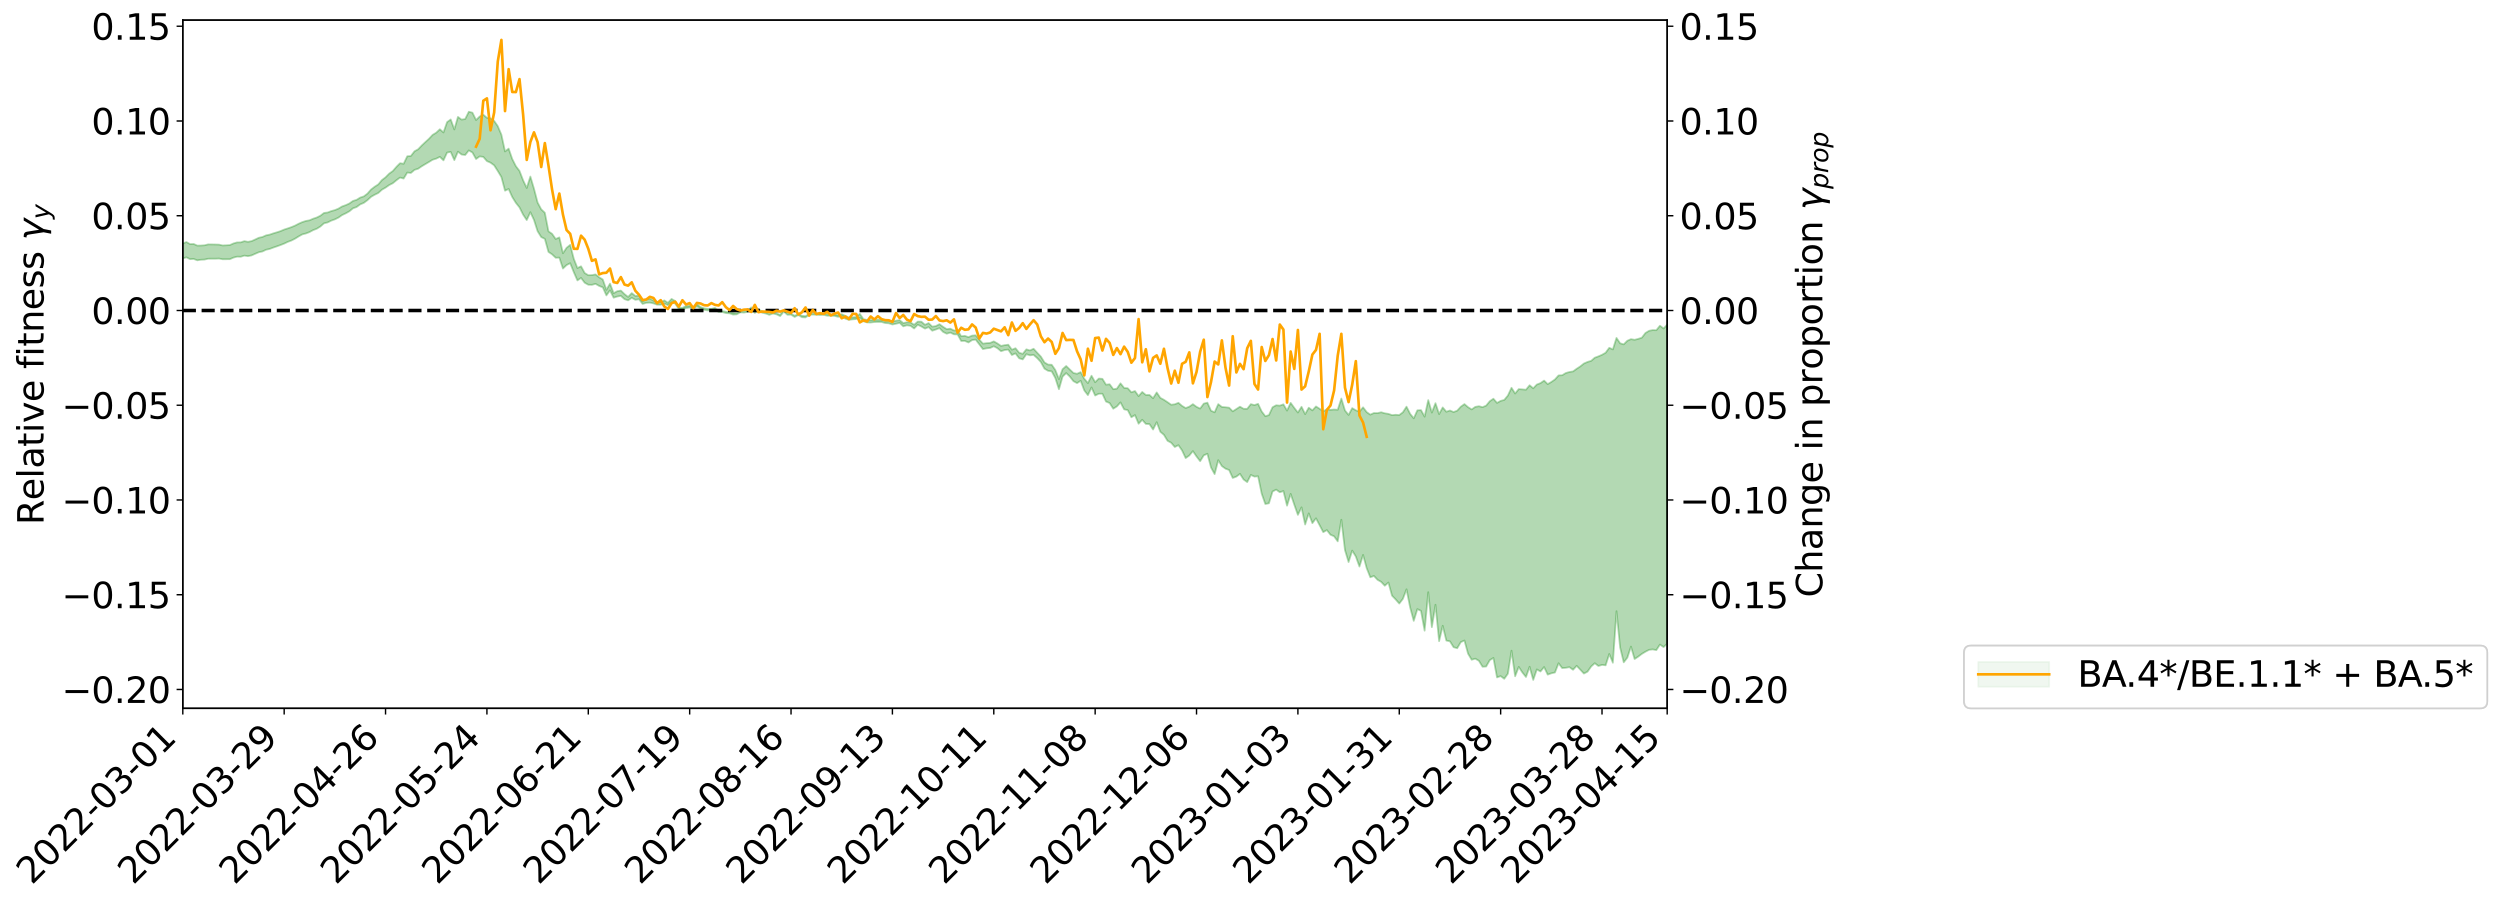 <?xml version="1.0" encoding="utf-8" standalone="no"?>
<!DOCTYPE svg PUBLIC "-//W3C//DTD SVG 1.1//EN"
  "http://www.w3.org/Graphics/SVG/1.1/DTD/svg11.dtd">
<svg xmlns:xlink="http://www.w3.org/1999/xlink" width="1409.675pt" height="509.479pt" viewBox="0 0 1409.675 509.479" xmlns="http://www.w3.org/2000/svg" version="1.1">
 <defs>
  <style type="text/css">*{stroke-linejoin: round; stroke-linecap: butt}</style>
 </defs>
 <g id="figure_1">
  <g id="patch_1">
   <path d="M 0 509.479 
L 1409.675 509.479 
L 1409.675 -0 
L 0 -0 
z
" style="fill: #ffffff"/>
  </g>
  <g id="axes_1">
   <g id="patch_2">
    <path d="M 103.075 399.405 
L 940.075 399.405 
L 940.075 11.325 
L 103.075 11.325 
z
" style="fill: #ffffff"/>
   </g>
   <g id="PolyCollection_1">
    <defs>
     <path id="m20d852460a" d="M -393.001 -334.463 
L -393.001 -334.452 
L -390.959 -334.511 
L -388.918 -334.568 
L -386.876 -334.622 
L -384.835 -334.667 
L -382.793 -334.71 
L -380.752 -334.761 
L -378.711 -334.814 
L -376.669 -334.857 
L -374.628 -334.901 
L -372.586 -334.944 
L -370.545 -334.993 
L -368.503 -335.043 
L -366.462 -335.103 
L -364.42 -335.155 
L -362.379 -335.216 
L -360.337 -335.282 
L -358.296 -335.347 
L -356.254 -335.415 
L -354.213 -335.483 
L -352.172 -335.557 
L -350.13 -335.631 
L -348.089 -335.706 
L -346.047 -335.789 
L -344.006 -335.869 
L -341.964 -335.951 
L -339.923 -336.035 
L -337.881 -336.129 
L -335.84 -336.228 
L -333.798 -336.31 
L -331.757 -336.41 
L -329.715 -336.513 
L -327.674 -336.618 
L -325.632 -336.728 
L -323.591 -336.85 
L -321.55 -336.963 
L -319.508 -337.089 
L -317.467 -337.225 
L -315.425 -337.361 
L -313.384 -337.508 
L -311.342 -337.67 
L -309.301 -337.841 
L -307.259 -338.026 
L -305.218 -338.218 
L -303.176 -338.428 
L -301.135 -338.638 
L -299.093 -338.869 
L -297.052 -339.094 
L -295.011 -339.352 
L -292.969 -339.622 
L -290.928 -339.886 
L -288.886 -340.173 
L -286.845 -340.482 
L -284.803 -340.791 
L -282.762 -341.111 
L -280.72 -341.45 
L -278.679 -341.797 
L -276.637 -342.151 
L -274.596 -342.521 
L -272.554 -342.897 
L -270.513 -343.272 
L -268.472 -343.659 
L -266.43 -344.046 
L -264.389 -344.431 
L -262.347 -344.832 
L -260.306 -345.243 
L -258.264 -345.652 
L -256.223 -346.06 
L -254.181 -346.465 
L -252.14 -346.882 
L -250.098 -347.291 
L -248.057 -347.705 
L -246.015 -348.082 
L -243.974 -348.51 
L -241.932 -348.899 
L -239.891 -349.293 
L -237.85 -349.675 
L -235.808 -350.05 
L -233.767 -350.418 
L -231.725 -350.787 
L -229.684 -351.144 
L -227.642 -351.485 
L -225.601 -351.827 
L -223.559 -352.152 
L -221.518 -352.485 
L -219.476 -352.821 
L -217.435 -353.142 
L -215.393 -353.467 
L -213.352 -353.783 
L -211.311 -354.102 
L -209.269 -354.422 
L -207.228 -354.74 
L -205.186 -355.05 
L -203.145 -355.365 
L -201.103 -355.669 
L -199.062 -355.986 
L -197.02 -356.327 
L -194.979 -356.659 
L -192.937 -356.991 
L -190.896 -357.326 
L -188.854 -357.665 
L -186.813 -358.01 
L -184.772 -358.339 
L -182.73 -358.682 
L -180.689 -359.031 
L -178.647 -359.38 
L -176.606 -359.73 
L -174.564 -360.053 
L -172.523 -360.419 
L -170.481 -360.775 
L -168.44 -361.124 
L -166.398 -361.481 
L -164.357 -361.845 
L -162.315 -362.23 
L -160.274 -362.622 
L -158.232 -363.004 
L -156.191 -363.402 
L -154.15 -363.802 
L -152.108 -364.235 
L -150.067 -364.635 
L -148.025 -365.116 
L -145.984 -365.593 
L -143.942 -366.063 
L -141.901 -366.557 
L -139.859 -367.072 
L -137.818 -367.622 
L -135.776 -368.15 
L -133.735 -368.758 
L -131.693 -369.303 
L -129.652 -369.931 
L -127.611 -370.541 
L -125.569 -371.126 
L -123.528 -371.719 
L -121.486 -372.319 
L -119.445 -372.847 
L -117.403 -373.52 
L -115.362 -374.08 
L -113.32 -374.582 
L -111.279 -375.145 
L -109.237 -375.731 
L -107.196 -376.389 
L -105.154 -376.997 
L -103.113 -377.503 
L -101.072 -378.358 
L -99.03 -379.045 
L -96.989 -379.765 
L -94.947 -380.53 
L -92.906 -381.425 
L -90.864 -382.303 
L -88.823 -382.983 
L -86.781 -383.819 
L -84.74 -385.235 
L -82.698 -386.464 
L -80.657 -387.421 
L -78.615 -388.651 
L -76.574 -389.845 
L -74.532 -390.809 
L -72.491 -392.296 
L -70.45 -393.902 
L -68.408 -395.081 
L -66.367 -395.926 
L -64.325 -397.38 
L -62.284 -398.162 
L -60.242 -399.188 
L -58.201 -400.478 
L -56.159 -400.63 
L -54.118 -400.161 
L -52.076 -399.132 
L -50.035 -400.46 
L -47.993 -398.083 
L -45.952 -397.562 
L -43.911 -400.826 
L -41.869 -400.055 
L -39.828 -398.454 
L -37.786 -399.286 
L -35.745 -399.345 
L -33.703 -393.069 
L -31.662 -384.283 
L -29.62 -379.779 
L -27.579 -389.354 
L -25.537 -384.475 
L -23.496 -377.946 
L -21.454 -378.054 
L -19.413 -365.074 
L -17.372 -366.902 
L -15.33 -370.877 
L -13.289 -380.815 
L -11.247 -371.455 
L -9.206 -365.715 
L -7.164 -368.099 
L -5.123 -366.572 
L -3.081 -361.252 
L -1.04 -361.996 
L 1.002 -366.709 
L 3.043 -360.884 
L 5.085 -359.688 
L 7.126 -361.869 
L 9.168 -358.178 
L 11.209 -356.928 
L 13.25 -357.355 
L 15.292 -358.66 
L 17.333 -357.529 
L 19.375 -358.903 
L 21.416 -358.979 
L 23.458 -357.915 
L 25.499 -359.049 
L 27.541 -358.635 
L 29.582 -358.771 
L 31.624 -359.86 
L 33.665 -359.632 
L 35.707 -361.101 
L 37.748 -361.127 
L 39.789 -360.886 
L 41.831 -360.997 
L 43.872 -361.787 
L 45.914 -362.486 
L 47.955 -362.6 
L 49.997 -363.333 
L 52.038 -363.503 
L 54.08 -363.633 
L 56.121 -364.612 
L 58.163 -364.164 
L 60.204 -364.85 
L 62.246 -365.082 
L 64.287 -365.065 
L 66.328 -365.699 
L 68.37 -365.811 
L 70.411 -365.543 
L 72.453 -365.179 
L 74.494 -366.151 
L 76.536 -366.23 
L 78.577 -366.576 
L 80.619 -364.656 
L 82.66 -364.473 
L 84.702 -363.61 
L 86.743 -365.213 
L 88.785 -366.106 
L 90.826 -365.613 
L 92.868 -364.076 
L 94.909 -363.663 
L 96.95 -365.545 
L 98.992 -363.536 
L 101.033 -363.72 
L 103.075 -363.714 
L 105.116 -364.402 
L 107.158 -363.338 
L 109.199 -363.476 
L 111.241 -362.695 
L 113.282 -363.017 
L 115.324 -363.115 
L 117.365 -363.591 
L 119.407 -363.61 
L 121.448 -363.607 
L 123.489 -363.691 
L 125.531 -363.303 
L 127.572 -363.315 
L 129.614 -363.327 
L 131.655 -364.232 
L 133.697 -364.764 
L 135.738 -364.704 
L 137.78 -365.35 
L 139.821 -365.028 
L 141.863 -365.465 
L 143.904 -366.373 
L 145.946 -367.261 
L 147.987 -367.682 
L 150.028 -368.659 
L 152.07 -369.109 
L 154.111 -369.882 
L 156.153 -370.578 
L 158.194 -371.319 
L 160.236 -372.117 
L 162.277 -373.096 
L 164.319 -373.847 
L 166.36 -374.9 
L 168.402 -376.162 
L 170.443 -377.324 
L 172.485 -377.831 
L 174.526 -378.621 
L 176.568 -379.718 
L 178.609 -380.496 
L 180.65 -381.756 
L 182.692 -383.555 
L 184.733 -384.051 
L 186.775 -385.064 
L 188.816 -385.783 
L 190.858 -386.789 
L 192.899 -388.216 
L 194.941 -389.175 
L 196.982 -390.315 
L 199.024 -392.013 
L 201.065 -392.734 
L 203.107 -394.233 
L 205.148 -395.089 
L 207.189 -396.606 
L 209.231 -398.502 
L 211.272 -399.669 
L 213.314 -400.673 
L 215.355 -402.513 
L 217.397 -403.684 
L 219.438 -405.128 
L 221.48 -406.162 
L 223.521 -407.841 
L 225.563 -409.362 
L 227.604 -408.795 
L 229.646 -412.182 
L 231.687 -411.942 
L 233.728 -413.693 
L 235.77 -414.338 
L 237.811 -415.728 
L 239.853 -416.953 
L 241.894 -418.152 
L 243.936 -419.404 
L 245.977 -420.031 
L 248.019 -421.035 
L 250.06 -419.056 
L 252.102 -423.463 
L 254.143 -423.814 
L 256.185 -419.192 
L 258.226 -423.974 
L 260.268 -422.353 
L 262.309 -422.072 
L 264.35 -424.67 
L 266.392 -423.485 
L 268.433 -419.805 
L 270.475 -421.286 
L 272.516 -421.01 
L 274.558 -418.646 
L 276.599 -417.754 
L 278.641 -416.263 
L 280.682 -413.058 
L 282.724 -409.663 
L 284.765 -401.951 
L 286.807 -402.922 
L 288.848 -398.389 
L 290.889 -395.106 
L 292.931 -392.541 
L 294.972 -388.468 
L 297.014 -385.374 
L 299.055 -389.836 
L 301.097 -385.462 
L 303.138 -379.1 
L 305.18 -375.817 
L 307.221 -374.783 
L 309.263 -367.43 
L 311.304 -366.068 
L 313.346 -364.131 
L 315.387 -364.229 
L 317.428 -358.063 
L 319.47 -359.989 
L 321.511 -361.07 
L 323.553 -355.994 
L 325.594 -351.352 
L 327.636 -352.773 
L 329.677 -350.064 
L 331.719 -348.914 
L 333.76 -348.87 
L 335.802 -349.436 
L 337.843 -348.25 
L 339.885 -347.461 
L 341.926 -342.904 
L 343.968 -345.752 
L 346.009 -341.618 
L 348.05 -342.28 
L 350.092 -342.643 
L 352.133 -340.804 
L 354.175 -340.097 
L 356.216 -341.558 
L 358.258 -340.427 
L 360.299 -340.766 
L 362.341 -338.092 
L 364.382 -338.695 
L 366.424 -338.825 
L 368.465 -338.421 
L 370.507 -337.685 
L 372.548 -337.671 
L 374.589 -338.306 
L 376.631 -337.41 
L 378.672 -339.064 
L 380.714 -338.339 
L 382.755 -335.249 
L 384.797 -334.955 
L 386.838 -335.73 
L 388.88 -336.088 
L 390.921 -335.376 
L 392.963 -336.763 
L 395.004 -335.486 
L 397.046 -334.755 
L 399.087 -334.446 
L 401.128 -334.512 
L 403.17 -335.28 
L 405.211 -333.509 
L 407.253 -333.556 
L 409.294 -332.926 
L 411.336 -332.803 
L 413.377 -332.101 
L 415.419 -332.226 
L 417.46 -333.372 
L 419.502 -333.214 
L 421.543 -333.59 
L 423.585 -335.207 
L 425.626 -332.981 
L 427.668 -334.673 
L 429.709 -333.145 
L 431.75 -332.706 
L 433.792 -331.949 
L 435.833 -332.673 
L 437.875 -332.215 
L 439.916 -331.263 
L 441.958 -333.765 
L 443.999 -331.966 
L 446.041 -332.041 
L 448.082 -330.755 
L 450.124 -331.846 
L 452.165 -330.611 
L 454.207 -330.489 
L 456.248 -331.964 
L 458.289 -332.112 
L 460.331 -332.007 
L 462.372 -331.834 
L 464.414 -331.95 
L 466.455 -331.468 
L 468.497 -331.424 
L 470.538 -331.349 
L 472.58 -330.806 
L 474.621 -331.489 
L 476.663 -329.782 
L 478.704 -329.123 
L 480.746 -329.407 
L 482.787 -329.57 
L 484.828 -330.286 
L 486.87 -328.308 
L 488.911 -327.67 
L 490.953 -327.621 
L 492.994 -327.885 
L 495.036 -327.927 
L 497.077 -327.936 
L 499.119 -327.32 
L 501.16 -327.172 
L 503.202 -326.507 
L 505.243 -326.938 
L 507.285 -327.423 
L 509.326 -325.461 
L 511.368 -326.05 
L 513.409 -325.764 
L 515.45 -324.249 
L 517.492 -326.355 
L 519.533 -325.387 
L 521.575 -324.177 
L 523.616 -325.046 
L 525.658 -323.002 
L 527.699 -323.676 
L 529.741 -324.451 
L 531.782 -322.328 
L 533.824 -321.317 
L 535.865 -321.925 
L 537.907 -320.965 
L 539.948 -320.927 
L 541.989 -317.209 
L 544.031 -317.263 
L 546.072 -316.364 
L 548.114 -317.699 
L 550.155 -317.983 
L 552.197 -315.307 
L 554.238 -312.64 
L 556.28 -313.072 
L 558.321 -313.28 
L 560.363 -314.244 
L 562.404 -313.151 
L 564.446 -311.447 
L 566.487 -312.116 
L 568.528 -312.349 
L 570.57 -309.296 
L 572.611 -310.234 
L 574.653 -307.465 
L 576.694 -306.817 
L 578.736 -309.755 
L 580.777 -309.129 
L 582.819 -309.356 
L 584.86 -307.542 
L 586.902 -305.352 
L 588.943 -301.605 
L 590.985 -300.387 
L 593.026 -300.074 
L 595.068 -296.311 
L 597.109 -290.004 
L 599.15 -297.12 
L 601.192 -299.122 
L 603.233 -297.167 
L 605.275 -294.557 
L 607.316 -293.445 
L 609.358 -294.771 
L 611.399 -289.331 
L 613.441 -286.671 
L 615.482 -290.998 
L 617.524 -286.456 
L 619.565 -287.457 
L 621.607 -287.468 
L 623.648 -283.053 
L 625.689 -282.204 
L 627.731 -279.015 
L 629.772 -280.307 
L 631.814 -282.596 
L 633.855 -278.677 
L 635.897 -278.214 
L 637.938 -274.205 
L 639.98 -275.431 
L 642.021 -270.551 
L 644.063 -272.778 
L 646.104 -270.448 
L 648.146 -270.337 
L 650.187 -267.28 
L 652.228 -271.409 
L 654.27 -266.016 
L 656.311 -264.286 
L 658.353 -260.909 
L 660.394 -259.839 
L 662.436 -257.43 
L 664.477 -258.463 
L 666.519 -255.511 
L 668.56 -251.181 
L 670.602 -252.622 
L 672.643 -255.12 
L 674.685 -252.099 
L 676.726 -249.433 
L 678.768 -252.723 
L 680.809 -253.623 
L 682.85 -245.899 
L 684.892 -242.137 
L 686.933 -250.004 
L 688.975 -246.684 
L 691.016 -245.204 
L 693.058 -244.455 
L 695.099 -239.979 
L 697.141 -240.735 
L 699.182 -242.289 
L 701.224 -239.113 
L 703.265 -237.629 
L 705.307 -241.669 
L 707.348 -240.742 
L 709.389 -240.941 
L 711.431 -231.123 
L 713.472 -225.284 
L 715.514 -225.698 
L 717.555 -232.345 
L 719.597 -233.397 
L 721.638 -231.911 
L 723.68 -232.596 
L 725.721 -224.348 
L 727.763 -230.987 
L 729.804 -224.935 
L 731.846 -219.152 
L 733.887 -223.394 
L 735.928 -213.723 
L 737.97 -219.994 
L 740.011 -214.482 
L 742.053 -217.227 
L 744.094 -213.328 
L 746.136 -209.425 
L 748.177 -210.579 
L 750.219 -207.948 
L 752.26 -207.079 
L 754.302 -204.22 
L 756.343 -216.415 
L 758.385 -199.31 
L 760.426 -192.561 
L 762.468 -199.016 
L 764.509 -195.697 
L 766.55 -190.011 
L 768.592 -196.585 
L 770.633 -189.113 
L 772.675 -183.966 
L 774.716 -184.733 
L 776.758 -182.542 
L 778.799 -181.385 
L 780.841 -179.208 
L 782.882 -181.014 
L 784.924 -173.601 
L 786.965 -171.487 
L 789.007 -169.151 
L 791.048 -171.805 
L 793.089 -177.192 
L 795.131 -166.984 
L 797.172 -159.4 
L 799.214 -166.015 
L 801.255 -165.04 
L 803.297 -153.865 
L 805.338 -175.562 
L 807.38 -155.841 
L 809.421 -168.481 
L 811.463 -147.937 
L 813.504 -156.632 
L 815.546 -148.276 
L 817.587 -147.85 
L 819.628 -144.558 
L 821.67 -143.957 
L 823.711 -147.408 
L 825.753 -148.329 
L 827.794 -140.882 
L 829.836 -137.477 
L 831.877 -138.08 
L 833.919 -136.864 
L 835.96 -133.511 
L 838.002 -133.657 
L 840.043 -137.24 
L 842.085 -138.487 
L 844.126 -127.509 
L 846.168 -128.247 
L 848.209 -126.715 
L 850.25 -129.603 
L 852.292 -142.578 
L 854.333 -128.149 
L 856.375 -133.431 
L 858.416 -130.307 
L 860.458 -127.748 
L 862.499 -133.519 
L 864.541 -126.094 
L 866.582 -132.016 
L 868.624 -130.845 
L 870.665 -133.354 
L 872.707 -129.073 
L 874.748 -129.828 
L 876.789 -130.28 
L 878.831 -135.492 
L 880.872 -132.759 
L 882.914 -132.923 
L 884.955 -133.303 
L 886.997 -131.812 
L 889.038 -134.042 
L 891.08 -131.893 
L 893.121 -129.684 
L 895.163 -130.758 
L 897.204 -133.656 
L 899.246 -135.526 
L 901.287 -133.948 
L 903.328 -134.572 
L 905.37 -134.328 
L 907.411 -140.721 
L 909.453 -135.774 
L 911.494 -164.835 
L 913.536 -144.436 
L 915.577 -136.018 
L 917.619 -138.654 
L 919.66 -144.894 
L 921.702 -137.881 
L 923.743 -139.221 
L 925.785 -140.772 
L 927.826 -142.002 
L 929.868 -143.056 
L 931.909 -143.305 
L 933.95 -142.886 
L 935.992 -146.028 
L 938.033 -144.602 
L 940.075 -146.523 
L 940.075 -326.468 
L 940.075 -326.468 
L 938.033 -324.246 
L 935.992 -325.825 
L 933.95 -323.277 
L 931.909 -323.348 
L 929.868 -322.947 
L 927.826 -321.714 
L 925.785 -319.06 
L 923.743 -318.4 
L 921.702 -317.872 
L 919.66 -318.239 
L 917.619 -317.348 
L 915.577 -315.309 
L 913.536 -315.898 
L 911.494 -318.941 
L 909.453 -312.459 
L 907.411 -313.354 
L 905.37 -310.588 
L 903.328 -309.42 
L 901.287 -308.531 
L 899.246 -307.767 
L 897.204 -305.999 
L 895.163 -305.393 
L 893.121 -304.503 
L 891.08 -302.872 
L 889.038 -301.546 
L 886.997 -300.04 
L 884.955 -299.722 
L 882.914 -299.144 
L 880.872 -297.894 
L 878.831 -297.792 
L 876.789 -295.511 
L 874.748 -294.1 
L 872.707 -292.872 
L 870.665 -294.871 
L 868.624 -293.442 
L 866.582 -292.653 
L 864.541 -290.526 
L 862.499 -292.242 
L 860.458 -289.721 
L 858.416 -289.918 
L 856.375 -290.079 
L 854.333 -287.573 
L 852.292 -290.818 
L 850.25 -286.435 
L 848.209 -283.971 
L 846.168 -283.419 
L 844.126 -282.29 
L 842.085 -284.642 
L 840.043 -283.248 
L 838.002 -280.763 
L 835.96 -279.889 
L 833.919 -280.416 
L 831.877 -280.053 
L 829.836 -278.611 
L 827.794 -279.878 
L 825.753 -281.628 
L 823.711 -280.152 
L 821.67 -277.913 
L 819.628 -277.124 
L 817.587 -278.006 
L 815.546 -277.299 
L 813.504 -279.739 
L 811.463 -275.977 
L 809.421 -282.141 
L 807.38 -276.836 
L 805.338 -283.877 
L 803.297 -274.536 
L 801.255 -278.223 
L 799.214 -278.117 
L 797.172 -273.59 
L 795.131 -276.117 
L 793.089 -280.173 
L 791.048 -277.01 
L 789.007 -275.463 
L 786.965 -275.598 
L 784.924 -275.407 
L 782.882 -276.107 
L 780.841 -276.438 
L 778.799 -277.011 
L 776.758 -276.533 
L 774.716 -276.587 
L 772.675 -275.67 
L 770.633 -277.096 
L 768.592 -279.795 
L 766.55 -277.36 
L 764.509 -278.106 
L 762.468 -279.345 
L 760.426 -275.502 
L 758.385 -278.035 
L 756.343 -284.747 
L 754.302 -278.428 
L 752.26 -278.552 
L 750.219 -278.362 
L 748.177 -278.703 
L 746.136 -277.512 
L 744.094 -278.988 
L 742.053 -280.29 
L 740.011 -278.076 
L 737.97 -279.581 
L 735.928 -275.966 
L 733.887 -280.106 
L 731.846 -276.858 
L 729.804 -279.486 
L 727.763 -282.326 
L 725.721 -277.941 
L 723.68 -281.483 
L 721.638 -280.751 
L 719.597 -280.951 
L 717.555 -279.845 
L 715.514 -275.42 
L 713.472 -274.795 
L 711.431 -277.455 
L 709.389 -281.755 
L 707.348 -281.049 
L 705.307 -281.585 
L 703.265 -278.95 
L 701.224 -278.966 
L 699.182 -280.163 
L 697.141 -278.839 
L 695.099 -277.532 
L 693.058 -279.594 
L 691.016 -279.841 
L 688.975 -280.018 
L 686.933 -281.597 
L 684.892 -276.992 
L 682.85 -277.894 
L 680.809 -282.427 
L 678.768 -281.882 
L 676.726 -279.102 
L 674.685 -280.073 
L 672.643 -281.587 
L 670.602 -280.17 
L 668.56 -279.388 
L 666.519 -280.61 
L 664.477 -282.352 
L 662.436 -281.52 
L 660.394 -281.255 
L 658.353 -282.684 
L 656.311 -284.034 
L 654.27 -285.141 
L 652.228 -288.189 
L 650.187 -284.935 
L 648.146 -286.793 
L 646.104 -286.759 
L 644.063 -288.452 
L 642.021 -286.123 
L 639.98 -288.975 
L 637.938 -288.276 
L 635.897 -290.565 
L 633.855 -290.735 
L 631.814 -293.324 
L 629.772 -290.315 
L 627.731 -290.031 
L 625.689 -292.816 
L 623.648 -292.562 
L 621.607 -295.868 
L 619.565 -296.019 
L 617.524 -293.941 
L 615.482 -297.634 
L 613.441 -293.453 
L 611.399 -295.906 
L 609.358 -299.652 
L 607.316 -298.706 
L 605.275 -299.157 
L 603.233 -301.112 
L 601.192 -303.101 
L 599.15 -301.287 
L 597.109 -295.67 
L 595.068 -300.828 
L 593.026 -303.802 
L 590.985 -303.895 
L 588.943 -305.107 
L 586.902 -308.414 
L 584.86 -310.559 
L 582.819 -312.82 
L 580.777 -311.869 
L 578.736 -312.495 
L 576.694 -309.932 
L 574.653 -310.591 
L 572.611 -313.117 
L 570.57 -312.285 
L 568.528 -315.115 
L 566.487 -314.854 
L 564.446 -314.413 
L 562.404 -315.818 
L 560.363 -316.989 
L 558.321 -316.125 
L 556.28 -315.986 
L 554.238 -315.715 
L 552.197 -317.973 
L 550.155 -320.408 
L 548.114 -320.227 
L 546.072 -319.362 
L 544.031 -320.094 
L 541.989 -319.905 
L 539.948 -323.155 
L 537.907 -323.141 
L 535.865 -324.141 
L 533.824 -323.891 
L 531.782 -325.166 
L 529.741 -326.688 
L 527.699 -325.616 
L 525.658 -325.306 
L 523.616 -327.288 
L 521.575 -326.339 
L 519.533 -328.102 
L 517.492 -328.135 
L 515.45 -326.336 
L 513.409 -327.674 
L 511.368 -327.758 
L 509.326 -327.298 
L 507.285 -328.949 
L 505.243 -328.663 
L 503.202 -328.127 
L 501.16 -328.694 
L 499.119 -328.731 
L 497.077 -329.194 
L 495.036 -329.196 
L 492.994 -329.213 
L 490.953 -329 
L 488.911 -329.059 
L 486.87 -329.522 
L 484.828 -332.524 
L 482.787 -330.726 
L 480.746 -330.552 
L 478.704 -330.405 
L 476.663 -331.383 
L 474.621 -332.339 
L 472.58 -331.707 
L 470.538 -332.12 
L 468.497 -332.009 
L 466.455 -332.166 
L 464.414 -332.395 
L 462.372 -332.861 
L 460.331 -332.699 
L 458.289 -332.618 
L 456.248 -332.382 
L 454.207 -331.234 
L 452.165 -331.414 
L 450.124 -332.396 
L 448.082 -331.446 
L 446.041 -332.565 
L 443.999 -332.566 
L 441.958 -334.759 
L 439.916 -331.94 
L 437.875 -332.724 
L 435.833 -333.259 
L 433.792 -332.407 
L 431.75 -333.303 
L 429.709 -333.797 
L 427.668 -335.153 
L 425.626 -333.334 
L 423.585 -336.151 
L 421.543 -334.016 
L 419.502 -333.819 
L 417.46 -334.008 
L 415.419 -332.861 
L 413.377 -333.043 
L 411.336 -333.325 
L 409.294 -333.68 
L 407.253 -334.096 
L 405.211 -334.083 
L 403.17 -335.852 
L 401.128 -335.285 
L 399.087 -335.362 
L 397.046 -335.637 
L 395.004 -336.36 
L 392.963 -338.041 
L 390.921 -336.196 
L 388.88 -337.064 
L 386.838 -336.944 
L 384.797 -335.857 
L 382.755 -335.91 
L 380.714 -339.736 
L 378.672 -340.924 
L 376.631 -338.745 
L 374.589 -340.078 
L 372.548 -339.084 
L 370.507 -338.987 
L 368.465 -339.992 
L 366.424 -341.095 
L 364.382 -340.56 
L 362.341 -339.65 
L 360.299 -342.831 
L 358.258 -342.594 
L 356.216 -344.198 
L 354.175 -342.05 
L 352.133 -343.653 
L 350.092 -345.632 
L 348.05 -345.266 
L 346.009 -344.149 
L 343.968 -349.545 
L 341.926 -346.045 
L 339.885 -351.883 
L 337.843 -353.106 
L 335.802 -354.742 
L 333.76 -354.36 
L 331.719 -354.304 
L 329.677 -355.535 
L 327.636 -359.317 
L 325.594 -358.334 
L 323.553 -363.516 
L 321.511 -371.406 
L 319.47 -369.737 
L 317.428 -366.676 
L 315.387 -375.605 
L 313.346 -374.714 
L 311.304 -377.624 
L 309.263 -379.034 
L 307.221 -389.514 
L 305.18 -391.442 
L 303.138 -395.28 
L 301.097 -403.075 
L 299.055 -409.924 
L 297.014 -403.471 
L 294.972 -407.804 
L 292.931 -413.104 
L 290.889 -415.78 
L 288.848 -419.795 
L 286.807 -425.676 
L 284.765 -424.071 
L 282.724 -433.525 
L 280.682 -438.334 
L 278.641 -441.307 
L 276.599 -442.756 
L 274.558 -443.053 
L 272.516 -444.797 
L 270.475 -443.791 
L 268.433 -441.793 
L 266.392 -445.947 
L 264.35 -446.475 
L 262.309 -442.376 
L 260.268 -442.024 
L 258.226 -443.559 
L 256.185 -436.492 
L 254.143 -442.111 
L 252.102 -440.625 
L 250.06 -434.796 
L 248.019 -436.588 
L 245.977 -434.661 
L 243.936 -433.413 
L 241.894 -431.229 
L 239.853 -429.366 
L 237.811 -427.436 
L 235.77 -425.298 
L 233.728 -424.169 
L 231.687 -421.52 
L 229.646 -421.368 
L 227.604 -417.12 
L 225.563 -417.446 
L 223.521 -415.386 
L 221.48 -413.021 
L 219.438 -411.57 
L 217.397 -409.488 
L 215.355 -407.94 
L 213.314 -405.507 
L 211.272 -404.19 
L 209.231 -402.613 
L 207.189 -400.299 
L 205.148 -398.743 
L 203.107 -398.065 
L 201.065 -396.791 
L 199.024 -396.167 
L 196.982 -394.732 
L 194.941 -393.797 
L 192.899 -393.071 
L 190.858 -391.847 
L 188.816 -391 
L 186.775 -390.443 
L 184.733 -389.657 
L 182.692 -389.398 
L 180.65 -387.842 
L 178.609 -386.825 
L 176.568 -386.144 
L 174.526 -385.256 
L 172.485 -384.888 
L 170.443 -384.228 
L 168.402 -383.322 
L 166.36 -382.256 
L 164.319 -381.403 
L 162.277 -380.694 
L 160.236 -380.039 
L 158.194 -379.164 
L 156.153 -378.491 
L 154.111 -377.887 
L 152.07 -377.179 
L 150.028 -376.773 
L 147.987 -375.855 
L 145.946 -375.414 
L 143.904 -374.435 
L 141.863 -373.512 
L 139.821 -373.114 
L 137.78 -373.505 
L 135.738 -372.809 
L 133.697 -372.798 
L 131.655 -372.211 
L 129.614 -371.301 
L 127.572 -371.171 
L 125.531 -371.076 
L 123.489 -371.539 
L 121.448 -371.608 
L 119.407 -371.651 
L 117.365 -371.682 
L 115.324 -371.165 
L 113.282 -371.029 
L 111.241 -370.983 
L 109.199 -371.924 
L 107.158 -371.853 
L 105.116 -372.995 
L 103.075 -372.168 
L 101.033 -372.327 
L 98.992 -371.828 
L 96.95 -374.045 
L 94.909 -372.021 
L 92.868 -372.481 
L 90.826 -373.841 
L 88.785 -374.407 
L 86.743 -373.47 
L 84.702 -371.588 
L 82.66 -372.594 
L 80.619 -372.819 
L 78.577 -375.067 
L 76.536 -375.059 
L 74.494 -374.701 
L 72.453 -373.584 
L 70.411 -374.053 
L 68.37 -374.435 
L 66.328 -374.36 
L 64.287 -373.666 
L 62.246 -373.868 
L 60.204 -373.544 
L 58.163 -372.76 
L 56.121 -373.379 
L 54.08 -372.286 
L 52.038 -372.165 
L 49.997 -372.004 
L 47.955 -371.204 
L 45.914 -371.138 
L 43.872 -370.278 
L 41.831 -369.348 
L 39.789 -369.227 
L 37.748 -369.469 
L 35.707 -369.611 
L 33.665 -367.799 
L 31.624 -368.039 
L 29.582 -366.73 
L 27.541 -366.579 
L 25.499 -366.868 
L 23.458 -365.788 
L 21.416 -366.773 
L 19.375 -366.548 
L 17.333 -365.081 
L 15.292 -366.043 
L 13.25 -364.578 
L 11.209 -364.161 
L 9.168 -365.205 
L 7.126 -368.767 
L 5.085 -366.484 
L 3.043 -367.659 
L 1.002 -372.928 
L -1.04 -368.473 
L -3.081 -367.587 
L -5.123 -372.417 
L -7.164 -373.868 
L -9.206 -371.335 
L -11.247 -376.773 
L -13.289 -386.385 
L -15.33 -375.956 
L -17.372 -372.07 
L -19.413 -370.134 
L -21.454 -382.946 
L -23.496 -382.719 
L -25.537 -389.35 
L -27.579 -394.368 
L -29.62 -384.211 
L -31.662 -388.764 
L -33.703 -397.779 
L -35.745 -404.176 
L -37.786 -403.945 
L -39.828 -402.904 
L -41.869 -404.413 
L -43.911 -405.06 
L -45.952 -401.493 
L -47.993 -401.907 
L -50.035 -404.227 
L -52.076 -402.71 
L -54.118 -403.63 
L -56.159 -403.975 
L -58.201 -403.644 
L -60.242 -402.193 
L -62.284 -401.199 
L -64.325 -400.524 
L -66.367 -399.136 
L -68.408 -398.406 
L -70.45 -397.299 
L -72.491 -395.694 
L -74.532 -394.276 
L -76.574 -393.375 
L -78.615 -392.239 
L -80.657 -391.024 
L -82.698 -390.165 
L -84.74 -388.939 
L -86.781 -387.5 
L -88.823 -386.693 
L -90.864 -386.09 
L -92.906 -385.208 
L -94.947 -384.344 
L -96.989 -383.567 
L -99.03 -382.841 
L -101.072 -382.157 
L -103.113 -381.221 
L -105.154 -380.794 
L -107.196 -380.159 
L -109.237 -379.492 
L -111.279 -378.891 
L -113.32 -378.317 
L -115.362 -377.839 
L -117.403 -377.301 
L -119.445 -376.563 
L -121.486 -376.074 
L -123.528 -375.468 
L -125.569 -374.892 
L -127.611 -374.295 
L -129.652 -373.682 
L -131.693 -373.041 
L -133.735 -372.501 
L -135.776 -371.871 
L -137.818 -371.321 
L -139.859 -370.742 
L -141.901 -370.224 
L -143.942 -369.712 
L -145.984 -369.223 
L -148.025 -368.719 
L -150.067 -368.179 
L -152.108 -367.779 
L -154.15 -367.275 
L -156.191 -366.841 
L -158.232 -366.403 
L -160.274 -365.99 
L -162.315 -365.529 
L -164.357 -365.09 
L -166.398 -364.672 
L -168.44 -364.251 
L -170.481 -363.841 
L -172.523 -363.414 
L -174.564 -362.95 
L -176.606 -362.597 
L -178.647 -362.172 
L -180.689 -361.743 
L -182.73 -361.313 
L -184.772 -360.895 
L -186.813 -360.504 
L -188.854 -360.074 
L -190.896 -359.654 
L -192.937 -359.233 
L -194.979 -358.818 
L -197.02 -358.395 
L -199.062 -357.962 
L -201.103 -357.559 
L -203.145 -357.169 
L -205.186 -356.766 
L -207.228 -356.371 
L -209.269 -355.972 
L -211.311 -355.574 
L -213.352 -355.176 
L -215.393 -354.783 
L -217.435 -354.389 
L -219.476 -354.007 
L -221.518 -353.6 
L -223.559 -353.206 
L -225.601 -352.836 
L -227.642 -352.445 
L -229.684 -352.059 
L -231.725 -351.659 
L -233.767 -351.253 
L -235.808 -350.852 
L -237.85 -350.444 
L -239.891 -350.031 
L -241.932 -349.605 
L -243.974 -349.187 
L -246.015 -348.726 
L -248.057 -348.325 
L -250.098 -347.883 
L -252.14 -347.449 
L -254.181 -347.007 
L -256.223 -346.597 
L -258.264 -346.18 
L -260.306 -345.758 
L -262.347 -345.331 
L -264.389 -344.916 
L -266.43 -344.516 
L -268.472 -344.115 
L -270.513 -343.71 
L -272.554 -343.317 
L -274.596 -342.919 
L -276.637 -342.527 
L -278.679 -342.156 
L -280.72 -341.79 
L -282.762 -341.431 
L -284.803 -341.095 
L -286.845 -340.771 
L -288.886 -340.44 
L -290.928 -340.14 
L -292.969 -339.864 
L -295.011 -339.578 
L -297.052 -339.306 
L -299.093 -339.073 
L -301.135 -338.832 
L -303.176 -338.614 
L -305.218 -338.393 
L -307.259 -338.194 
L -309.301 -338.002 
L -311.342 -337.826 
L -313.384 -337.66 
L -315.425 -337.51 
L -317.467 -337.373 
L -319.508 -337.233 
L -321.55 -337.104 
L -323.591 -336.991 
L -325.632 -336.863 
L -327.674 -336.751 
L -329.715 -336.644 
L -331.757 -336.539 
L -333.798 -336.435 
L -335.84 -336.355 
L -337.881 -336.25 
L -339.923 -336.151 
L -341.964 -336.066 
L -344.006 -335.981 
L -346.047 -335.898 
L -348.089 -335.81 
L -350.13 -335.732 
L -352.172 -335.655 
L -354.213 -335.576 
L -356.254 -335.505 
L -358.296 -335.433 
L -360.337 -335.363 
L -362.379 -335.291 
L -364.42 -335.223 
L -366.462 -335.17 
L -368.503 -335.101 
L -370.545 -335.045 
L -372.586 -334.99 
L -374.628 -334.942 
L -376.669 -334.892 
L -378.711 -334.845 
L -380.752 -334.78 
L -382.793 -334.721 
L -384.835 -334.674 
L -386.876 -334.628 
L -388.918 -334.577 
L -390.959 -334.523 
L -393.001 -334.463 
z
" style="stroke: #008000; stroke-opacity: 0.3"/>
    </defs>
    <g clip-path="url(#p1f9606d9ca)">
     <use xlink:href="#m20d852460a" x="0" y="509.479" style="fill: #008000; fill-opacity: 0.3; stroke: #008000; stroke-opacity: 0.3"/>
    </g>
   </g>
   <g id="matplotlib.axis_1">
    <g id="xtick_1">
     <g id="line2d_1">
      <defs>
       <path id="m9568016d09" d="M 0 0 
L 0 3.5 
" style="stroke: #000000; stroke-width: 0.8"/>
      </defs>
      <g>
       <use xlink:href="#m9568016d09" x="103.075" y="399.405" style="stroke: #000000; stroke-width: 0.8"/>
      </g>
     </g>
     <g id="text_1">
      <!-- 2022-03-01 -->
      <g transform="translate(17.946 499.338) rotate(-45) scale(0.2 -0.2)">
       <defs>
        <path id="DejaVuSans-32" d="M 1228 531 
L 3431 531 
L 3431 0 
L 469 0 
L 469 531 
Q 828 903 1448 1529 
Q 2069 2156 2228 2338 
Q 2531 2678 2651 2914 
Q 2772 3150 2772 3378 
Q 2772 3750 2511 3984 
Q 2250 4219 1831 4219 
Q 1534 4219 1204 4116 
Q 875 4013 500 3803 
L 500 4441 
Q 881 4594 1212 4672 
Q 1544 4750 1819 4750 
Q 2544 4750 2975 4387 
Q 3406 4025 3406 3419 
Q 3406 3131 3298 2873 
Q 3191 2616 2906 2266 
Q 2828 2175 2409 1742 
Q 1991 1309 1228 531 
z
" transform="scale(0.016)"/>
        <path id="DejaVuSans-30" d="M 2034 4250 
Q 1547 4250 1301 3770 
Q 1056 3291 1056 2328 
Q 1056 1369 1301 889 
Q 1547 409 2034 409 
Q 2525 409 2770 889 
Q 3016 1369 3016 2328 
Q 3016 3291 2770 3770 
Q 2525 4250 2034 4250 
z
M 2034 4750 
Q 2819 4750 3233 4129 
Q 3647 3509 3647 2328 
Q 3647 1150 3233 529 
Q 2819 -91 2034 -91 
Q 1250 -91 836 529 
Q 422 1150 422 2328 
Q 422 3509 836 4129 
Q 1250 4750 2034 4750 
z
" transform="scale(0.016)"/>
        <path id="DejaVuSans-2d" d="M 313 2009 
L 1997 2009 
L 1997 1497 
L 313 1497 
L 313 2009 
z
" transform="scale(0.016)"/>
        <path id="DejaVuSans-33" d="M 2597 2516 
Q 3050 2419 3304 2112 
Q 3559 1806 3559 1356 
Q 3559 666 3084 287 
Q 2609 -91 1734 -91 
Q 1441 -91 1130 -33 
Q 819 25 488 141 
L 488 750 
Q 750 597 1062 519 
Q 1375 441 1716 441 
Q 2309 441 2620 675 
Q 2931 909 2931 1356 
Q 2931 1769 2642 2001 
Q 2353 2234 1838 2234 
L 1294 2234 
L 1294 2753 
L 1863 2753 
Q 2328 2753 2575 2939 
Q 2822 3125 2822 3475 
Q 2822 3834 2567 4026 
Q 2313 4219 1838 4219 
Q 1578 4219 1281 4162 
Q 984 4106 628 3988 
L 628 4550 
Q 988 4650 1302 4700 
Q 1616 4750 1894 4750 
Q 2613 4750 3031 4423 
Q 3450 4097 3450 3541 
Q 3450 3153 3228 2886 
Q 3006 2619 2597 2516 
z
" transform="scale(0.016)"/>
        <path id="DejaVuSans-31" d="M 794 531 
L 1825 531 
L 1825 4091 
L 703 3866 
L 703 4441 
L 1819 4666 
L 2450 4666 
L 2450 531 
L 3481 531 
L 3481 0 
L 794 0 
L 794 531 
z
" transform="scale(0.016)"/>
       </defs>
       <use xlink:href="#DejaVuSans-32"/>
       <use xlink:href="#DejaVuSans-30" x="63.623"/>
       <use xlink:href="#DejaVuSans-32" x="127.246"/>
       <use xlink:href="#DejaVuSans-32" x="190.869"/>
       <use xlink:href="#DejaVuSans-2d" x="254.492"/>
       <use xlink:href="#DejaVuSans-30" x="290.576"/>
       <use xlink:href="#DejaVuSans-33" x="354.199"/>
       <use xlink:href="#DejaVuSans-2d" x="417.822"/>
       <use xlink:href="#DejaVuSans-30" x="453.906"/>
       <use xlink:href="#DejaVuSans-31" x="517.529"/>
      </g>
     </g>
    </g>
    <g id="xtick_2">
     <g id="line2d_2">
      <g>
       <use xlink:href="#m9568016d09" x="160.236" y="399.405" style="stroke: #000000; stroke-width: 0.8"/>
      </g>
     </g>
     <g id="text_2">
      <!-- 2022-03-29 -->
      <g transform="translate(75.107 499.338) rotate(-45) scale(0.2 -0.2)">
       <defs>
        <path id="DejaVuSans-39" d="M 703 97 
L 703 672 
Q 941 559 1184 500 
Q 1428 441 1663 441 
Q 2288 441 2617 861 
Q 2947 1281 2994 2138 
Q 2813 1869 2534 1725 
Q 2256 1581 1919 1581 
Q 1219 1581 811 2004 
Q 403 2428 403 3163 
Q 403 3881 828 4315 
Q 1253 4750 1959 4750 
Q 2769 4750 3195 4129 
Q 3622 3509 3622 2328 
Q 3622 1225 3098 567 
Q 2575 -91 1691 -91 
Q 1453 -91 1209 -44 
Q 966 3 703 97 
z
M 1959 2075 
Q 2384 2075 2632 2365 
Q 2881 2656 2881 3163 
Q 2881 3666 2632 3958 
Q 2384 4250 1959 4250 
Q 1534 4250 1286 3958 
Q 1038 3666 1038 3163 
Q 1038 2656 1286 2365 
Q 1534 2075 1959 2075 
z
" transform="scale(0.016)"/>
       </defs>
       <use xlink:href="#DejaVuSans-32"/>
       <use xlink:href="#DejaVuSans-30" x="63.623"/>
       <use xlink:href="#DejaVuSans-32" x="127.246"/>
       <use xlink:href="#DejaVuSans-32" x="190.869"/>
       <use xlink:href="#DejaVuSans-2d" x="254.492"/>
       <use xlink:href="#DejaVuSans-30" x="290.576"/>
       <use xlink:href="#DejaVuSans-33" x="354.199"/>
       <use xlink:href="#DejaVuSans-2d" x="417.822"/>
       <use xlink:href="#DejaVuSans-32" x="453.906"/>
       <use xlink:href="#DejaVuSans-39" x="517.529"/>
      </g>
     </g>
    </g>
    <g id="xtick_3">
     <g id="line2d_3">
      <g>
       <use xlink:href="#m9568016d09" x="217.397" y="399.405" style="stroke: #000000; stroke-width: 0.8"/>
      </g>
     </g>
     <g id="text_3">
      <!-- 2022-04-26 -->
      <g transform="translate(132.268 499.338) rotate(-45) scale(0.2 -0.2)">
       <defs>
        <path id="DejaVuSans-34" d="M 2419 4116 
L 825 1625 
L 2419 1625 
L 2419 4116 
z
M 2253 4666 
L 3047 4666 
L 3047 1625 
L 3713 1625 
L 3713 1100 
L 3047 1100 
L 3047 0 
L 2419 0 
L 2419 1100 
L 313 1100 
L 313 1709 
L 2253 4666 
z
" transform="scale(0.016)"/>
        <path id="DejaVuSans-36" d="M 2113 2584 
Q 1688 2584 1439 2293 
Q 1191 2003 1191 1497 
Q 1191 994 1439 701 
Q 1688 409 2113 409 
Q 2538 409 2786 701 
Q 3034 994 3034 1497 
Q 3034 2003 2786 2293 
Q 2538 2584 2113 2584 
z
M 3366 4563 
L 3366 3988 
Q 3128 4100 2886 4159 
Q 2644 4219 2406 4219 
Q 1781 4219 1451 3797 
Q 1122 3375 1075 2522 
Q 1259 2794 1537 2939 
Q 1816 3084 2150 3084 
Q 2853 3084 3261 2657 
Q 3669 2231 3669 1497 
Q 3669 778 3244 343 
Q 2819 -91 2113 -91 
Q 1303 -91 875 529 
Q 447 1150 447 2328 
Q 447 3434 972 4092 
Q 1497 4750 2381 4750 
Q 2619 4750 2861 4703 
Q 3103 4656 3366 4563 
z
" transform="scale(0.016)"/>
       </defs>
       <use xlink:href="#DejaVuSans-32"/>
       <use xlink:href="#DejaVuSans-30" x="63.623"/>
       <use xlink:href="#DejaVuSans-32" x="127.246"/>
       <use xlink:href="#DejaVuSans-32" x="190.869"/>
       <use xlink:href="#DejaVuSans-2d" x="254.492"/>
       <use xlink:href="#DejaVuSans-30" x="290.576"/>
       <use xlink:href="#DejaVuSans-34" x="354.199"/>
       <use xlink:href="#DejaVuSans-2d" x="417.822"/>
       <use xlink:href="#DejaVuSans-32" x="453.906"/>
       <use xlink:href="#DejaVuSans-36" x="517.529"/>
      </g>
     </g>
    </g>
    <g id="xtick_4">
     <g id="line2d_4">
      <g>
       <use xlink:href="#m9568016d09" x="274.558" y="399.405" style="stroke: #000000; stroke-width: 0.8"/>
      </g>
     </g>
     <g id="text_4">
      <!-- 2022-05-24 -->
      <g transform="translate(189.429 499.338) rotate(-45) scale(0.2 -0.2)">
       <defs>
        <path id="DejaVuSans-35" d="M 691 4666 
L 3169 4666 
L 3169 4134 
L 1269 4134 
L 1269 2991 
Q 1406 3038 1543 3061 
Q 1681 3084 1819 3084 
Q 2600 3084 3056 2656 
Q 3513 2228 3513 1497 
Q 3513 744 3044 326 
Q 2575 -91 1722 -91 
Q 1428 -91 1123 -41 
Q 819 9 494 109 
L 494 744 
Q 775 591 1075 516 
Q 1375 441 1709 441 
Q 2250 441 2565 725 
Q 2881 1009 2881 1497 
Q 2881 1984 2565 2268 
Q 2250 2553 1709 2553 
Q 1456 2553 1204 2497 
Q 953 2441 691 2322 
L 691 4666 
z
" transform="scale(0.016)"/>
       </defs>
       <use xlink:href="#DejaVuSans-32"/>
       <use xlink:href="#DejaVuSans-30" x="63.623"/>
       <use xlink:href="#DejaVuSans-32" x="127.246"/>
       <use xlink:href="#DejaVuSans-32" x="190.869"/>
       <use xlink:href="#DejaVuSans-2d" x="254.492"/>
       <use xlink:href="#DejaVuSans-30" x="290.576"/>
       <use xlink:href="#DejaVuSans-35" x="354.199"/>
       <use xlink:href="#DejaVuSans-2d" x="417.822"/>
       <use xlink:href="#DejaVuSans-32" x="453.906"/>
       <use xlink:href="#DejaVuSans-34" x="517.529"/>
      </g>
     </g>
    </g>
    <g id="xtick_5">
     <g id="line2d_5">
      <g>
       <use xlink:href="#m9568016d09" x="331.719" y="399.405" style="stroke: #000000; stroke-width: 0.8"/>
      </g>
     </g>
     <g id="text_5">
      <!-- 2022-06-21 -->
      <g transform="translate(246.59 499.338) rotate(-45) scale(0.2 -0.2)">
       <use xlink:href="#DejaVuSans-32"/>
       <use xlink:href="#DejaVuSans-30" x="63.623"/>
       <use xlink:href="#DejaVuSans-32" x="127.246"/>
       <use xlink:href="#DejaVuSans-32" x="190.869"/>
       <use xlink:href="#DejaVuSans-2d" x="254.492"/>
       <use xlink:href="#DejaVuSans-30" x="290.576"/>
       <use xlink:href="#DejaVuSans-36" x="354.199"/>
       <use xlink:href="#DejaVuSans-2d" x="417.822"/>
       <use xlink:href="#DejaVuSans-32" x="453.906"/>
       <use xlink:href="#DejaVuSans-31" x="517.529"/>
      </g>
     </g>
    </g>
    <g id="xtick_6">
     <g id="line2d_6">
      <g>
       <use xlink:href="#m9568016d09" x="388.88" y="399.405" style="stroke: #000000; stroke-width: 0.8"/>
      </g>
     </g>
     <g id="text_6">
      <!-- 2022-07-19 -->
      <g transform="translate(303.751 499.338) rotate(-45) scale(0.2 -0.2)">
       <defs>
        <path id="DejaVuSans-37" d="M 525 4666 
L 3525 4666 
L 3525 4397 
L 1831 0 
L 1172 0 
L 2766 4134 
L 525 4134 
L 525 4666 
z
" transform="scale(0.016)"/>
       </defs>
       <use xlink:href="#DejaVuSans-32"/>
       <use xlink:href="#DejaVuSans-30" x="63.623"/>
       <use xlink:href="#DejaVuSans-32" x="127.246"/>
       <use xlink:href="#DejaVuSans-32" x="190.869"/>
       <use xlink:href="#DejaVuSans-2d" x="254.492"/>
       <use xlink:href="#DejaVuSans-30" x="290.576"/>
       <use xlink:href="#DejaVuSans-37" x="354.199"/>
       <use xlink:href="#DejaVuSans-2d" x="417.822"/>
       <use xlink:href="#DejaVuSans-31" x="453.906"/>
       <use xlink:href="#DejaVuSans-39" x="517.529"/>
      </g>
     </g>
    </g>
    <g id="xtick_7">
     <g id="line2d_7">
      <g>
       <use xlink:href="#m9568016d09" x="446.041" y="399.405" style="stroke: #000000; stroke-width: 0.8"/>
      </g>
     </g>
     <g id="text_7">
      <!-- 2022-08-16 -->
      <g transform="translate(360.912 499.338) rotate(-45) scale(0.2 -0.2)">
       <defs>
        <path id="DejaVuSans-38" d="M 2034 2216 
Q 1584 2216 1326 1975 
Q 1069 1734 1069 1313 
Q 1069 891 1326 650 
Q 1584 409 2034 409 
Q 2484 409 2743 651 
Q 3003 894 3003 1313 
Q 3003 1734 2745 1975 
Q 2488 2216 2034 2216 
z
M 1403 2484 
Q 997 2584 770 2862 
Q 544 3141 544 3541 
Q 544 4100 942 4425 
Q 1341 4750 2034 4750 
Q 2731 4750 3128 4425 
Q 3525 4100 3525 3541 
Q 3525 3141 3298 2862 
Q 3072 2584 2669 2484 
Q 3125 2378 3379 2068 
Q 3634 1759 3634 1313 
Q 3634 634 3220 271 
Q 2806 -91 2034 -91 
Q 1263 -91 848 271 
Q 434 634 434 1313 
Q 434 1759 690 2068 
Q 947 2378 1403 2484 
z
M 1172 3481 
Q 1172 3119 1398 2916 
Q 1625 2713 2034 2713 
Q 2441 2713 2670 2916 
Q 2900 3119 2900 3481 
Q 2900 3844 2670 4047 
Q 2441 4250 2034 4250 
Q 1625 4250 1398 4047 
Q 1172 3844 1172 3481 
z
" transform="scale(0.016)"/>
       </defs>
       <use xlink:href="#DejaVuSans-32"/>
       <use xlink:href="#DejaVuSans-30" x="63.623"/>
       <use xlink:href="#DejaVuSans-32" x="127.246"/>
       <use xlink:href="#DejaVuSans-32" x="190.869"/>
       <use xlink:href="#DejaVuSans-2d" x="254.492"/>
       <use xlink:href="#DejaVuSans-30" x="290.576"/>
       <use xlink:href="#DejaVuSans-38" x="354.199"/>
       <use xlink:href="#DejaVuSans-2d" x="417.822"/>
       <use xlink:href="#DejaVuSans-31" x="453.906"/>
       <use xlink:href="#DejaVuSans-36" x="517.529"/>
      </g>
     </g>
    </g>
    <g id="xtick_8">
     <g id="line2d_8">
      <g>
       <use xlink:href="#m9568016d09" x="503.202" y="399.405" style="stroke: #000000; stroke-width: 0.8"/>
      </g>
     </g>
     <g id="text_8">
      <!-- 2022-09-13 -->
      <g transform="translate(418.073 499.338) rotate(-45) scale(0.2 -0.2)">
       <use xlink:href="#DejaVuSans-32"/>
       <use xlink:href="#DejaVuSans-30" x="63.623"/>
       <use xlink:href="#DejaVuSans-32" x="127.246"/>
       <use xlink:href="#DejaVuSans-32" x="190.869"/>
       <use xlink:href="#DejaVuSans-2d" x="254.492"/>
       <use xlink:href="#DejaVuSans-30" x="290.576"/>
       <use xlink:href="#DejaVuSans-39" x="354.199"/>
       <use xlink:href="#DejaVuSans-2d" x="417.822"/>
       <use xlink:href="#DejaVuSans-31" x="453.906"/>
       <use xlink:href="#DejaVuSans-33" x="517.529"/>
      </g>
     </g>
    </g>
    <g id="xtick_9">
     <g id="line2d_9">
      <g>
       <use xlink:href="#m9568016d09" x="560.363" y="399.405" style="stroke: #000000; stroke-width: 0.8"/>
      </g>
     </g>
     <g id="text_9">
      <!-- 2022-10-11 -->
      <g transform="translate(475.234 499.338) rotate(-45) scale(0.2 -0.2)">
       <use xlink:href="#DejaVuSans-32"/>
       <use xlink:href="#DejaVuSans-30" x="63.623"/>
       <use xlink:href="#DejaVuSans-32" x="127.246"/>
       <use xlink:href="#DejaVuSans-32" x="190.869"/>
       <use xlink:href="#DejaVuSans-2d" x="254.492"/>
       <use xlink:href="#DejaVuSans-31" x="290.576"/>
       <use xlink:href="#DejaVuSans-30" x="354.199"/>
       <use xlink:href="#DejaVuSans-2d" x="417.822"/>
       <use xlink:href="#DejaVuSans-31" x="453.906"/>
       <use xlink:href="#DejaVuSans-31" x="517.529"/>
      </g>
     </g>
    </g>
    <g id="xtick_10">
     <g id="line2d_10">
      <g>
       <use xlink:href="#m9568016d09" x="617.524" y="399.405" style="stroke: #000000; stroke-width: 0.8"/>
      </g>
     </g>
     <g id="text_10">
      <!-- 2022-11-08 -->
      <g transform="translate(532.395 499.338) rotate(-45) scale(0.2 -0.2)">
       <use xlink:href="#DejaVuSans-32"/>
       <use xlink:href="#DejaVuSans-30" x="63.623"/>
       <use xlink:href="#DejaVuSans-32" x="127.246"/>
       <use xlink:href="#DejaVuSans-32" x="190.869"/>
       <use xlink:href="#DejaVuSans-2d" x="254.492"/>
       <use xlink:href="#DejaVuSans-31" x="290.576"/>
       <use xlink:href="#DejaVuSans-31" x="354.199"/>
       <use xlink:href="#DejaVuSans-2d" x="417.822"/>
       <use xlink:href="#DejaVuSans-30" x="453.906"/>
       <use xlink:href="#DejaVuSans-38" x="517.529"/>
      </g>
     </g>
    </g>
    <g id="xtick_11">
     <g id="line2d_11">
      <g>
       <use xlink:href="#m9568016d09" x="674.685" y="399.405" style="stroke: #000000; stroke-width: 0.8"/>
      </g>
     </g>
     <g id="text_11">
      <!-- 2022-12-06 -->
      <g transform="translate(589.556 499.338) rotate(-45) scale(0.2 -0.2)">
       <use xlink:href="#DejaVuSans-32"/>
       <use xlink:href="#DejaVuSans-30" x="63.623"/>
       <use xlink:href="#DejaVuSans-32" x="127.246"/>
       <use xlink:href="#DejaVuSans-32" x="190.869"/>
       <use xlink:href="#DejaVuSans-2d" x="254.492"/>
       <use xlink:href="#DejaVuSans-31" x="290.576"/>
       <use xlink:href="#DejaVuSans-32" x="354.199"/>
       <use xlink:href="#DejaVuSans-2d" x="417.822"/>
       <use xlink:href="#DejaVuSans-30" x="453.906"/>
       <use xlink:href="#DejaVuSans-36" x="517.529"/>
      </g>
     </g>
    </g>
    <g id="xtick_12">
     <g id="line2d_12">
      <g>
       <use xlink:href="#m9568016d09" x="731.846" y="399.405" style="stroke: #000000; stroke-width: 0.8"/>
      </g>
     </g>
     <g id="text_12">
      <!-- 2023-01-03 -->
      <g transform="translate(646.717 499.338) rotate(-45) scale(0.2 -0.2)">
       <use xlink:href="#DejaVuSans-32"/>
       <use xlink:href="#DejaVuSans-30" x="63.623"/>
       <use xlink:href="#DejaVuSans-32" x="127.246"/>
       <use xlink:href="#DejaVuSans-33" x="190.869"/>
       <use xlink:href="#DejaVuSans-2d" x="254.492"/>
       <use xlink:href="#DejaVuSans-30" x="290.576"/>
       <use xlink:href="#DejaVuSans-31" x="354.199"/>
       <use xlink:href="#DejaVuSans-2d" x="417.822"/>
       <use xlink:href="#DejaVuSans-30" x="453.906"/>
       <use xlink:href="#DejaVuSans-33" x="517.529"/>
      </g>
     </g>
    </g>
    <g id="xtick_13">
     <g id="line2d_13">
      <g>
       <use xlink:href="#m9568016d09" x="789.007" y="399.405" style="stroke: #000000; stroke-width: 0.8"/>
      </g>
     </g>
     <g id="text_13">
      <!-- 2023-01-31 -->
      <g transform="translate(703.878 499.338) rotate(-45) scale(0.2 -0.2)">
       <use xlink:href="#DejaVuSans-32"/>
       <use xlink:href="#DejaVuSans-30" x="63.623"/>
       <use xlink:href="#DejaVuSans-32" x="127.246"/>
       <use xlink:href="#DejaVuSans-33" x="190.869"/>
       <use xlink:href="#DejaVuSans-2d" x="254.492"/>
       <use xlink:href="#DejaVuSans-30" x="290.576"/>
       <use xlink:href="#DejaVuSans-31" x="354.199"/>
       <use xlink:href="#DejaVuSans-2d" x="417.822"/>
       <use xlink:href="#DejaVuSans-33" x="453.906"/>
       <use xlink:href="#DejaVuSans-31" x="517.529"/>
      </g>
     </g>
    </g>
    <g id="xtick_14">
     <g id="line2d_14">
      <g>
       <use xlink:href="#m9568016d09" x="846.168" y="399.405" style="stroke: #000000; stroke-width: 0.8"/>
      </g>
     </g>
     <g id="text_14">
      <!-- 2023-02-28 -->
      <g transform="translate(761.038 499.338) rotate(-45) scale(0.2 -0.2)">
       <use xlink:href="#DejaVuSans-32"/>
       <use xlink:href="#DejaVuSans-30" x="63.623"/>
       <use xlink:href="#DejaVuSans-32" x="127.246"/>
       <use xlink:href="#DejaVuSans-33" x="190.869"/>
       <use xlink:href="#DejaVuSans-2d" x="254.492"/>
       <use xlink:href="#DejaVuSans-30" x="290.576"/>
       <use xlink:href="#DejaVuSans-32" x="354.199"/>
       <use xlink:href="#DejaVuSans-2d" x="417.822"/>
       <use xlink:href="#DejaVuSans-32" x="453.906"/>
       <use xlink:href="#DejaVuSans-38" x="517.529"/>
      </g>
     </g>
    </g>
    <g id="xtick_15">
     <g id="line2d_15">
      <g>
       <use xlink:href="#m9568016d09" x="903.328" y="399.405" style="stroke: #000000; stroke-width: 0.8"/>
      </g>
     </g>
     <g id="text_15">
      <!-- 2023-03-28 -->
      <g transform="translate(818.199 499.338) rotate(-45) scale(0.2 -0.2)">
       <use xlink:href="#DejaVuSans-32"/>
       <use xlink:href="#DejaVuSans-30" x="63.623"/>
       <use xlink:href="#DejaVuSans-32" x="127.246"/>
       <use xlink:href="#DejaVuSans-33" x="190.869"/>
       <use xlink:href="#DejaVuSans-2d" x="254.492"/>
       <use xlink:href="#DejaVuSans-30" x="290.576"/>
       <use xlink:href="#DejaVuSans-33" x="354.199"/>
       <use xlink:href="#DejaVuSans-2d" x="417.822"/>
       <use xlink:href="#DejaVuSans-32" x="453.906"/>
       <use xlink:href="#DejaVuSans-38" x="517.529"/>
      </g>
     </g>
    </g>
    <g id="xtick_16">
     <g id="line2d_16">
      <g>
       <use xlink:href="#m9568016d09" x="940.075" y="399.405" style="stroke: #000000; stroke-width: 0.8"/>
      </g>
     </g>
     <g id="text_16">
      <!-- 2023-04-15 -->
      <g transform="translate(854.946 499.338) rotate(-45) scale(0.2 -0.2)">
       <use xlink:href="#DejaVuSans-32"/>
       <use xlink:href="#DejaVuSans-30" x="63.623"/>
       <use xlink:href="#DejaVuSans-32" x="127.246"/>
       <use xlink:href="#DejaVuSans-33" x="190.869"/>
       <use xlink:href="#DejaVuSans-2d" x="254.492"/>
       <use xlink:href="#DejaVuSans-30" x="290.576"/>
       <use xlink:href="#DejaVuSans-34" x="354.199"/>
       <use xlink:href="#DejaVuSans-2d" x="417.822"/>
       <use xlink:href="#DejaVuSans-31" x="453.906"/>
       <use xlink:href="#DejaVuSans-35" x="517.529"/>
      </g>
     </g>
    </g>
   </g>
   <g id="matplotlib.axis_2">
    <g id="ytick_1">
     <g id="line2d_17">
      <defs>
       <path id="m4f11416a3b" d="M 0 0 
L -3.5 0 
" style="stroke: #000000; stroke-width: 0.8"/>
      </defs>
      <g>
       <use xlink:href="#m4f11416a3b" x="103.075" y="388.774" style="stroke: #000000; stroke-width: 0.8"/>
      </g>
     </g>
     <g id="text_17">
      <!-- −0.20 -->
      <g transform="translate(34.784 396.373) scale(0.2 -0.2)">
       <defs>
        <path id="DejaVuSans-2212" d="M 678 2272 
L 4684 2272 
L 4684 1741 
L 678 1741 
L 678 2272 
z
" transform="scale(0.016)"/>
        <path id="DejaVuSans-2e" d="M 684 794 
L 1344 794 
L 1344 0 
L 684 0 
L 684 794 
z
" transform="scale(0.016)"/>
       </defs>
       <use xlink:href="#DejaVuSans-2212"/>
       <use xlink:href="#DejaVuSans-30" x="83.789"/>
       <use xlink:href="#DejaVuSans-2e" x="147.412"/>
       <use xlink:href="#DejaVuSans-32" x="179.199"/>
       <use xlink:href="#DejaVuSans-30" x="242.822"/>
      </g>
     </g>
    </g>
    <g id="ytick_2">
     <g id="line2d_18">
      <g>
       <use xlink:href="#m4f11416a3b" x="103.075" y="335.349" style="stroke: #000000; stroke-width: 0.8"/>
      </g>
     </g>
     <g id="text_18">
      <!-- −0.15 -->
      <g transform="translate(34.784 342.947) scale(0.2 -0.2)">
       <use xlink:href="#DejaVuSans-2212"/>
       <use xlink:href="#DejaVuSans-30" x="83.789"/>
       <use xlink:href="#DejaVuSans-2e" x="147.412"/>
       <use xlink:href="#DejaVuSans-31" x="179.199"/>
       <use xlink:href="#DejaVuSans-35" x="242.822"/>
      </g>
     </g>
    </g>
    <g id="ytick_3">
     <g id="line2d_19">
      <g>
       <use xlink:href="#m4f11416a3b" x="103.075" y="281.924" style="stroke: #000000; stroke-width: 0.8"/>
      </g>
     </g>
     <g id="text_19">
      <!-- −0.10 -->
      <g transform="translate(34.784 289.522) scale(0.2 -0.2)">
       <use xlink:href="#DejaVuSans-2212"/>
       <use xlink:href="#DejaVuSans-30" x="83.789"/>
       <use xlink:href="#DejaVuSans-2e" x="147.412"/>
       <use xlink:href="#DejaVuSans-31" x="179.199"/>
       <use xlink:href="#DejaVuSans-30" x="242.822"/>
      </g>
     </g>
    </g>
    <g id="ytick_4">
     <g id="line2d_20">
      <g>
       <use xlink:href="#m4f11416a3b" x="103.075" y="228.499" style="stroke: #000000; stroke-width: 0.8"/>
      </g>
     </g>
     <g id="text_20">
      <!-- −0.05 -->
      <g transform="translate(34.784 236.097) scale(0.2 -0.2)">
       <use xlink:href="#DejaVuSans-2212"/>
       <use xlink:href="#DejaVuSans-30" x="83.789"/>
       <use xlink:href="#DejaVuSans-2e" x="147.412"/>
       <use xlink:href="#DejaVuSans-30" x="179.199"/>
       <use xlink:href="#DejaVuSans-35" x="242.822"/>
      </g>
     </g>
    </g>
    <g id="ytick_5">
     <g id="line2d_21">
      <g>
       <use xlink:href="#m4f11416a3b" x="103.075" y="175.074" style="stroke: #000000; stroke-width: 0.8"/>
      </g>
     </g>
     <g id="text_21">
      <!-- 0.00 -->
      <g transform="translate(51.544 182.672) scale(0.2 -0.2)">
       <use xlink:href="#DejaVuSans-30"/>
       <use xlink:href="#DejaVuSans-2e" x="63.623"/>
       <use xlink:href="#DejaVuSans-30" x="95.41"/>
       <use xlink:href="#DejaVuSans-30" x="159.033"/>
      </g>
     </g>
    </g>
    <g id="ytick_6">
     <g id="line2d_22">
      <g>
       <use xlink:href="#m4f11416a3b" x="103.075" y="121.649" style="stroke: #000000; stroke-width: 0.8"/>
      </g>
     </g>
     <g id="text_22">
      <!-- 0.05 -->
      <g transform="translate(51.544 129.247) scale(0.2 -0.2)">
       <use xlink:href="#DejaVuSans-30"/>
       <use xlink:href="#DejaVuSans-2e" x="63.623"/>
       <use xlink:href="#DejaVuSans-30" x="95.41"/>
       <use xlink:href="#DejaVuSans-35" x="159.033"/>
      </g>
     </g>
    </g>
    <g id="ytick_7">
     <g id="line2d_23">
      <g>
       <use xlink:href="#m4f11416a3b" x="103.075" y="68.224" style="stroke: #000000; stroke-width: 0.8"/>
      </g>
     </g>
     <g id="text_23">
      <!-- 0.10 -->
      <g transform="translate(51.544 75.822) scale(0.2 -0.2)">
       <use xlink:href="#DejaVuSans-30"/>
       <use xlink:href="#DejaVuSans-2e" x="63.623"/>
       <use xlink:href="#DejaVuSans-31" x="95.41"/>
       <use xlink:href="#DejaVuSans-30" x="159.033"/>
      </g>
     </g>
    </g>
    <g id="ytick_8">
     <g id="line2d_24">
      <g>
       <use xlink:href="#m4f11416a3b" x="103.075" y="14.798" style="stroke: #000000; stroke-width: 0.8"/>
      </g>
     </g>
     <g id="text_24">
      <!-- 0.15 -->
      <g transform="translate(51.544 22.397) scale(0.2 -0.2)">
       <use xlink:href="#DejaVuSans-30"/>
       <use xlink:href="#DejaVuSans-2e" x="63.623"/>
       <use xlink:href="#DejaVuSans-31" x="95.41"/>
       <use xlink:href="#DejaVuSans-35" x="159.033"/>
      </g>
     </g>
    </g>
    <g id="text_25">
     <!-- Relative fitness $\gamma_y$ -->
     <g transform="translate(24.584 295.965) rotate(-90) scale(0.2 -0.2)">
      <defs>
       <path id="DejaVuSans-52" d="M 2841 2188 
Q 3044 2119 3236 1894 
Q 3428 1669 3622 1275 
L 4263 0 
L 3584 0 
L 2988 1197 
Q 2756 1666 2539 1819 
Q 2322 1972 1947 1972 
L 1259 1972 
L 1259 0 
L 628 0 
L 628 4666 
L 2053 4666 
Q 2853 4666 3247 4331 
Q 3641 3997 3641 3322 
Q 3641 2881 3436 2590 
Q 3231 2300 2841 2188 
z
M 1259 4147 
L 1259 2491 
L 2053 2491 
Q 2509 2491 2742 2702 
Q 2975 2913 2975 3322 
Q 2975 3731 2742 3939 
Q 2509 4147 2053 4147 
L 1259 4147 
z
" transform="scale(0.016)"/>
       <path id="DejaVuSans-65" d="M 3597 1894 
L 3597 1613 
L 953 1613 
Q 991 1019 1311 708 
Q 1631 397 2203 397 
Q 2534 397 2845 478 
Q 3156 559 3463 722 
L 3463 178 
Q 3153 47 2828 -22 
Q 2503 -91 2169 -91 
Q 1331 -91 842 396 
Q 353 884 353 1716 
Q 353 2575 817 3079 
Q 1281 3584 2069 3584 
Q 2775 3584 3186 3129 
Q 3597 2675 3597 1894 
z
M 3022 2063 
Q 3016 2534 2758 2815 
Q 2500 3097 2075 3097 
Q 1594 3097 1305 2825 
Q 1016 2553 972 2059 
L 3022 2063 
z
" transform="scale(0.016)"/>
       <path id="DejaVuSans-6c" d="M 603 4863 
L 1178 4863 
L 1178 0 
L 603 0 
L 603 4863 
z
" transform="scale(0.016)"/>
       <path id="DejaVuSans-61" d="M 2194 1759 
Q 1497 1759 1228 1600 
Q 959 1441 959 1056 
Q 959 750 1161 570 
Q 1363 391 1709 391 
Q 2188 391 2477 730 
Q 2766 1069 2766 1631 
L 2766 1759 
L 2194 1759 
z
M 3341 1997 
L 3341 0 
L 2766 0 
L 2766 531 
Q 2569 213 2275 61 
Q 1981 -91 1556 -91 
Q 1019 -91 701 211 
Q 384 513 384 1019 
Q 384 1609 779 1909 
Q 1175 2209 1959 2209 
L 2766 2209 
L 2766 2266 
Q 2766 2663 2505 2880 
Q 2244 3097 1772 3097 
Q 1472 3097 1187 3025 
Q 903 2953 641 2809 
L 641 3341 
Q 956 3463 1253 3523 
Q 1550 3584 1831 3584 
Q 2591 3584 2966 3190 
Q 3341 2797 3341 1997 
z
" transform="scale(0.016)"/>
       <path id="DejaVuSans-74" d="M 1172 4494 
L 1172 3500 
L 2356 3500 
L 2356 3053 
L 1172 3053 
L 1172 1153 
Q 1172 725 1289 603 
Q 1406 481 1766 481 
L 2356 481 
L 2356 0 
L 1766 0 
Q 1100 0 847 248 
Q 594 497 594 1153 
L 594 3053 
L 172 3053 
L 172 3500 
L 594 3500 
L 594 4494 
L 1172 4494 
z
" transform="scale(0.016)"/>
       <path id="DejaVuSans-69" d="M 603 3500 
L 1178 3500 
L 1178 0 
L 603 0 
L 603 3500 
z
M 603 4863 
L 1178 4863 
L 1178 4134 
L 603 4134 
L 603 4863 
z
" transform="scale(0.016)"/>
       <path id="DejaVuSans-76" d="M 191 3500 
L 800 3500 
L 1894 563 
L 2988 3500 
L 3597 3500 
L 2284 0 
L 1503 0 
L 191 3500 
z
" transform="scale(0.016)"/>
       <path id="DejaVuSans-20" transform="scale(0.016)"/>
       <path id="DejaVuSans-66" d="M 2375 4863 
L 2375 4384 
L 1825 4384 
Q 1516 4384 1395 4259 
Q 1275 4134 1275 3809 
L 1275 3500 
L 2222 3500 
L 2222 3053 
L 1275 3053 
L 1275 0 
L 697 0 
L 697 3053 
L 147 3053 
L 147 3500 
L 697 3500 
L 697 3744 
Q 697 4328 969 4595 
Q 1241 4863 1831 4863 
L 2375 4863 
z
" transform="scale(0.016)"/>
       <path id="DejaVuSans-6e" d="M 3513 2113 
L 3513 0 
L 2938 0 
L 2938 2094 
Q 2938 2591 2744 2837 
Q 2550 3084 2163 3084 
Q 1697 3084 1428 2787 
Q 1159 2491 1159 1978 
L 1159 0 
L 581 0 
L 581 3500 
L 1159 3500 
L 1159 2956 
Q 1366 3272 1645 3428 
Q 1925 3584 2291 3584 
Q 2894 3584 3203 3211 
Q 3513 2838 3513 2113 
z
" transform="scale(0.016)"/>
       <path id="DejaVuSans-73" d="M 2834 3397 
L 2834 2853 
Q 2591 2978 2328 3040 
Q 2066 3103 1784 3103 
Q 1356 3103 1142 2972 
Q 928 2841 928 2578 
Q 928 2378 1081 2264 
Q 1234 2150 1697 2047 
L 1894 2003 
Q 2506 1872 2764 1633 
Q 3022 1394 3022 966 
Q 3022 478 2636 193 
Q 2250 -91 1575 -91 
Q 1294 -91 989 -36 
Q 684 19 347 128 
L 347 722 
Q 666 556 975 473 
Q 1284 391 1588 391 
Q 1994 391 2212 530 
Q 2431 669 2431 922 
Q 2431 1156 2273 1281 
Q 2116 1406 1581 1522 
L 1381 1569 
Q 847 1681 609 1914 
Q 372 2147 372 2553 
Q 372 3047 722 3315 
Q 1072 3584 1716 3584 
Q 2034 3584 2315 3537 
Q 2597 3491 2834 3397 
z
" transform="scale(0.016)"/>
       <path id="DejaVuSans-Oblique-3b3" d="M 1491 2950 
L 1838 788 
L 3456 3500 
L 4066 3500 
L 1972 0 
L 1713 -1331 
L 1138 -1331 
L 1397 0 
L 988 2613 
Q 925 3006 628 3006 
L 475 3006 
L 569 3500 
L 788 3500 
Q 1403 3500 1491 2950 
z
" transform="scale(0.016)"/>
       <path id="DejaVuSans-Oblique-79" d="M 1588 -325 
Q 1188 -997 936 -1164 
Q 684 -1331 294 -1331 
L -159 -1331 
L -63 -850 
L 269 -850 
Q 509 -850 678 -719 
Q 847 -588 1056 -206 
L 1234 128 
L 459 3500 
L 1069 3500 
L 1650 819 
L 3256 3500 
L 3859 3500 
L 1588 -325 
z
" transform="scale(0.016)"/>
      </defs>
      <use xlink:href="#DejaVuSans-52" transform="translate(0 0.016)"/>
      <use xlink:href="#DejaVuSans-65" transform="translate(69.482 0.016)"/>
      <use xlink:href="#DejaVuSans-6c" transform="translate(131.006 0.016)"/>
      <use xlink:href="#DejaVuSans-61" transform="translate(158.789 0.016)"/>
      <use xlink:href="#DejaVuSans-74" transform="translate(220.068 0.016)"/>
      <use xlink:href="#DejaVuSans-69" transform="translate(259.277 0.016)"/>
      <use xlink:href="#DejaVuSans-76" transform="translate(287.061 0.016)"/>
      <use xlink:href="#DejaVuSans-65" transform="translate(346.24 0.016)"/>
      <use xlink:href="#DejaVuSans-20" transform="translate(407.764 0.016)"/>
      <use xlink:href="#DejaVuSans-66" transform="translate(439.551 0.016)"/>
      <use xlink:href="#DejaVuSans-69" transform="translate(474.756 0.016)"/>
      <use xlink:href="#DejaVuSans-74" transform="translate(502.539 0.016)"/>
      <use xlink:href="#DejaVuSans-6e" transform="translate(541.748 0.016)"/>
      <use xlink:href="#DejaVuSans-65" transform="translate(605.127 0.016)"/>
      <use xlink:href="#DejaVuSans-73" transform="translate(666.65 0.016)"/>
      <use xlink:href="#DejaVuSans-73" transform="translate(718.75 0.016)"/>
      <use xlink:href="#DejaVuSans-20" transform="translate(770.85 0.016)"/>
      <use xlink:href="#DejaVuSans-Oblique-3b3" transform="translate(802.637 0.016)"/>
      <use xlink:href="#DejaVuSans-Oblique-79" transform="translate(861.816 -16.391) scale(0.7)"/>
     </g>
    </g>
   </g>
   <g id="line2d_25">
    <path d="M 103.075 175.074 
L 1410.675 175.074 
" clip-path="url(#p1f9606d9ca)" style="fill: none; stroke-dasharray: 7.4,3.2; stroke-dashoffset: 0; stroke: #000000; stroke-width: 2"/>
   </g>
   <g id="patch_3">
    <path d="M 103.075 399.405 
L 103.075 11.325 
" style="fill: none; stroke: #000000; stroke-width: 0.8; stroke-linejoin: miter; stroke-linecap: square"/>
   </g>
   <g id="patch_4">
    <path d="M 940.075 399.405 
L 940.075 11.325 
" style="fill: none; stroke: #000000; stroke-width: 0.8; stroke-linejoin: miter; stroke-linecap: square"/>
   </g>
   <g id="patch_5">
    <path d="M 103.075 399.405 
L 940.075 399.405 
" style="fill: none; stroke: #000000; stroke-width: 0.8; stroke-linejoin: miter; stroke-linecap: square"/>
   </g>
   <g id="patch_6">
    <path d="M 103.075 11.325 
L 940.075 11.325 
" style="fill: none; stroke: #000000; stroke-width: 0.8; stroke-linejoin: miter; stroke-linecap: square"/>
   </g>
   <g id="legend_1">
    <g id="patch_7">
     <path d="M 1111.475 399.405 
L 1398.475 399.405 
Q 1402.475 399.405 1402.475 395.405 
L 1402.475 368.048 
Q 1402.475 364.048 1398.475 364.048 
L 1111.475 364.048 
Q 1107.475 364.048 1107.475 368.048 
L 1107.475 395.405 
Q 1107.475 399.405 1111.475 399.405 
z
" style="fill: #ffffff; opacity: 0.8; stroke: #cccccc; stroke-linejoin: miter"/>
    </g>
    <g id="patch_8">
     <path d="M 1115.475 387.245 
L 1155.475 387.245 
L 1155.475 373.245 
L 1115.475 373.245 
z
" style="fill: #008000; fill-opacity: 0.3; stroke: #008000; stroke-opacity: 0.3; stroke-linejoin: miter"/>
    </g>
    <g id="text_26">
     <!-- BA.4*/BE.1.1* + BA.5* -->
     <g transform="translate(1171.475 387.245) scale(0.2 -0.2)">
      <defs>
       <path id="DejaVuSans-42" d="M 1259 2228 
L 1259 519 
L 2272 519 
Q 2781 519 3026 730 
Q 3272 941 3272 1375 
Q 3272 1813 3026 2020 
Q 2781 2228 2272 2228 
L 1259 2228 
z
M 1259 4147 
L 1259 2741 
L 2194 2741 
Q 2656 2741 2882 2914 
Q 3109 3088 3109 3444 
Q 3109 3797 2882 3972 
Q 2656 4147 2194 4147 
L 1259 4147 
z
M 628 4666 
L 2241 4666 
Q 2963 4666 3353 4366 
Q 3744 4066 3744 3513 
Q 3744 3084 3544 2831 
Q 3344 2578 2956 2516 
Q 3422 2416 3680 2098 
Q 3938 1781 3938 1306 
Q 3938 681 3513 340 
Q 3088 0 2303 0 
L 628 0 
L 628 4666 
z
" transform="scale(0.016)"/>
       <path id="DejaVuSans-41" d="M 2188 4044 
L 1331 1722 
L 3047 1722 
L 2188 4044 
z
M 1831 4666 
L 2547 4666 
L 4325 0 
L 3669 0 
L 3244 1197 
L 1141 1197 
L 716 0 
L 50 0 
L 1831 4666 
z
" transform="scale(0.016)"/>
       <path id="DejaVuSans-2a" d="M 3009 3897 
L 1888 3291 
L 3009 2681 
L 2828 2375 
L 1778 3009 
L 1778 1831 
L 1422 1831 
L 1422 3009 
L 372 2375 
L 191 2681 
L 1313 3291 
L 191 3897 
L 372 4206 
L 1422 3572 
L 1422 4750 
L 1778 4750 
L 1778 3572 
L 2828 4206 
L 3009 3897 
z
" transform="scale(0.016)"/>
       <path id="DejaVuSans-2f" d="M 1625 4666 
L 2156 4666 
L 531 -594 
L 0 -594 
L 1625 4666 
z
" transform="scale(0.016)"/>
       <path id="DejaVuSans-45" d="M 628 4666 
L 3578 4666 
L 3578 4134 
L 1259 4134 
L 1259 2753 
L 3481 2753 
L 3481 2222 
L 1259 2222 
L 1259 531 
L 3634 531 
L 3634 0 
L 628 0 
L 628 4666 
z
" transform="scale(0.016)"/>
       <path id="DejaVuSans-2b" d="M 2944 4013 
L 2944 2272 
L 4684 2272 
L 4684 1741 
L 2944 1741 
L 2944 0 
L 2419 0 
L 2419 1741 
L 678 1741 
L 678 2272 
L 2419 2272 
L 2419 4013 
L 2944 4013 
z
" transform="scale(0.016)"/>
      </defs>
      <use xlink:href="#DejaVuSans-42"/>
      <use xlink:href="#DejaVuSans-41" x="68.604"/>
      <use xlink:href="#DejaVuSans-2e" x="135.262"/>
      <use xlink:href="#DejaVuSans-34" x="167.049"/>
      <use xlink:href="#DejaVuSans-2a" x="230.672"/>
      <use xlink:href="#DejaVuSans-2f" x="280.672"/>
      <use xlink:href="#DejaVuSans-42" x="314.363"/>
      <use xlink:href="#DejaVuSans-45" x="382.967"/>
      <use xlink:href="#DejaVuSans-2e" x="446.15"/>
      <use xlink:href="#DejaVuSans-31" x="477.938"/>
      <use xlink:href="#DejaVuSans-2e" x="541.561"/>
      <use xlink:href="#DejaVuSans-31" x="573.348"/>
      <use xlink:href="#DejaVuSans-2a" x="636.971"/>
      <use xlink:href="#DejaVuSans-20" x="686.971"/>
      <use xlink:href="#DejaVuSans-2b" x="718.758"/>
      <use xlink:href="#DejaVuSans-20" x="802.547"/>
      <use xlink:href="#DejaVuSans-42" x="834.334"/>
      <use xlink:href="#DejaVuSans-41" x="902.938"/>
      <use xlink:href="#DejaVuSans-2e" x="969.596"/>
      <use xlink:href="#DejaVuSans-35" x="1001.383"/>
      <use xlink:href="#DejaVuSans-2a" x="1065.006"/>
     </g>
    </g>
   </g>
  </g>
  <g id="axes_2">
   <g id="matplotlib.axis_3">
    <g id="ytick_9">
     <g id="line2d_26">
      <defs>
       <path id="m4482f35e5b" d="M 0 0 
L 3.5 0 
" style="stroke: #000000; stroke-width: 0.8"/>
      </defs>
      <g>
       <use xlink:href="#m4482f35e5b" x="940.075" y="388.774" style="stroke: #000000; stroke-width: 0.8"/>
      </g>
     </g>
     <g id="text_27">
      <!-- −0.20 -->
      <g transform="translate(947.075 396.373) scale(0.2 -0.2)">
       <use xlink:href="#DejaVuSans-2212"/>
       <use xlink:href="#DejaVuSans-30" x="83.789"/>
       <use xlink:href="#DejaVuSans-2e" x="147.412"/>
       <use xlink:href="#DejaVuSans-32" x="179.199"/>
       <use xlink:href="#DejaVuSans-30" x="242.822"/>
      </g>
     </g>
    </g>
    <g id="ytick_10">
     <g id="line2d_27">
      <g>
       <use xlink:href="#m4482f35e5b" x="940.075" y="335.349" style="stroke: #000000; stroke-width: 0.8"/>
      </g>
     </g>
     <g id="text_28">
      <!-- −0.15 -->
      <g transform="translate(947.075 342.947) scale(0.2 -0.2)">
       <use xlink:href="#DejaVuSans-2212"/>
       <use xlink:href="#DejaVuSans-30" x="83.789"/>
       <use xlink:href="#DejaVuSans-2e" x="147.412"/>
       <use xlink:href="#DejaVuSans-31" x="179.199"/>
       <use xlink:href="#DejaVuSans-35" x="242.822"/>
      </g>
     </g>
    </g>
    <g id="ytick_11">
     <g id="line2d_28">
      <g>
       <use xlink:href="#m4482f35e5b" x="940.075" y="281.924" style="stroke: #000000; stroke-width: 0.8"/>
      </g>
     </g>
     <g id="text_29">
      <!-- −0.10 -->
      <g transform="translate(947.075 289.522) scale(0.2 -0.2)">
       <use xlink:href="#DejaVuSans-2212"/>
       <use xlink:href="#DejaVuSans-30" x="83.789"/>
       <use xlink:href="#DejaVuSans-2e" x="147.412"/>
       <use xlink:href="#DejaVuSans-31" x="179.199"/>
       <use xlink:href="#DejaVuSans-30" x="242.822"/>
      </g>
     </g>
    </g>
    <g id="ytick_12">
     <g id="line2d_29">
      <g>
       <use xlink:href="#m4482f35e5b" x="940.075" y="228.499" style="stroke: #000000; stroke-width: 0.8"/>
      </g>
     </g>
     <g id="text_30">
      <!-- −0.05 -->
      <g transform="translate(947.075 236.097) scale(0.2 -0.2)">
       <use xlink:href="#DejaVuSans-2212"/>
       <use xlink:href="#DejaVuSans-30" x="83.789"/>
       <use xlink:href="#DejaVuSans-2e" x="147.412"/>
       <use xlink:href="#DejaVuSans-30" x="179.199"/>
       <use xlink:href="#DejaVuSans-35" x="242.822"/>
      </g>
     </g>
    </g>
    <g id="ytick_13">
     <g id="line2d_30">
      <g>
       <use xlink:href="#m4482f35e5b" x="940.075" y="175.074" style="stroke: #000000; stroke-width: 0.8"/>
      </g>
     </g>
     <g id="text_31">
      <!-- 0.00 -->
      <g transform="translate(947.075 182.672) scale(0.2 -0.2)">
       <use xlink:href="#DejaVuSans-30"/>
       <use xlink:href="#DejaVuSans-2e" x="63.623"/>
       <use xlink:href="#DejaVuSans-30" x="95.41"/>
       <use xlink:href="#DejaVuSans-30" x="159.033"/>
      </g>
     </g>
    </g>
    <g id="ytick_14">
     <g id="line2d_31">
      <g>
       <use xlink:href="#m4482f35e5b" x="940.075" y="121.649" style="stroke: #000000; stroke-width: 0.8"/>
      </g>
     </g>
     <g id="text_32">
      <!-- 0.05 -->
      <g transform="translate(947.075 129.247) scale(0.2 -0.2)">
       <use xlink:href="#DejaVuSans-30"/>
       <use xlink:href="#DejaVuSans-2e" x="63.623"/>
       <use xlink:href="#DejaVuSans-30" x="95.41"/>
       <use xlink:href="#DejaVuSans-35" x="159.033"/>
      </g>
     </g>
    </g>
    <g id="ytick_15">
     <g id="line2d_32">
      <g>
       <use xlink:href="#m4482f35e5b" x="940.075" y="68.224" style="stroke: #000000; stroke-width: 0.8"/>
      </g>
     </g>
     <g id="text_33">
      <!-- 0.10 -->
      <g transform="translate(947.075 75.822) scale(0.2 -0.2)">
       <use xlink:href="#DejaVuSans-30"/>
       <use xlink:href="#DejaVuSans-2e" x="63.623"/>
       <use xlink:href="#DejaVuSans-31" x="95.41"/>
       <use xlink:href="#DejaVuSans-30" x="159.033"/>
      </g>
     </g>
    </g>
    <g id="ytick_16">
     <g id="line2d_33">
      <g>
       <use xlink:href="#m4482f35e5b" x="940.075" y="14.798" style="stroke: #000000; stroke-width: 0.8"/>
      </g>
     </g>
     <g id="text_34">
      <!-- 0.15 -->
      <g transform="translate(947.075 22.397) scale(0.2 -0.2)">
       <use xlink:href="#DejaVuSans-30"/>
       <use xlink:href="#DejaVuSans-2e" x="63.623"/>
       <use xlink:href="#DejaVuSans-31" x="95.41"/>
       <use xlink:href="#DejaVuSans-35" x="159.033"/>
      </g>
     </g>
    </g>
    <g id="text_35">
     <!-- Change in proportion $\gamma_{prop}$ -->
     <g transform="translate(1027.565 336.865) rotate(-90) scale(0.2 -0.2)">
      <defs>
       <path id="DejaVuSans-43" d="M 4122 4306 
L 4122 3641 
Q 3803 3938 3442 4084 
Q 3081 4231 2675 4231 
Q 1875 4231 1450 3742 
Q 1025 3253 1025 2328 
Q 1025 1406 1450 917 
Q 1875 428 2675 428 
Q 3081 428 3442 575 
Q 3803 722 4122 1019 
L 4122 359 
Q 3791 134 3420 21 
Q 3050 -91 2638 -91 
Q 1578 -91 968 557 
Q 359 1206 359 2328 
Q 359 3453 968 4101 
Q 1578 4750 2638 4750 
Q 3056 4750 3426 4639 
Q 3797 4528 4122 4306 
z
" transform="scale(0.016)"/>
       <path id="DejaVuSans-68" d="M 3513 2113 
L 3513 0 
L 2938 0 
L 2938 2094 
Q 2938 2591 2744 2837 
Q 2550 3084 2163 3084 
Q 1697 3084 1428 2787 
Q 1159 2491 1159 1978 
L 1159 0 
L 581 0 
L 581 4863 
L 1159 4863 
L 1159 2956 
Q 1366 3272 1645 3428 
Q 1925 3584 2291 3584 
Q 2894 3584 3203 3211 
Q 3513 2838 3513 2113 
z
" transform="scale(0.016)"/>
       <path id="DejaVuSans-67" d="M 2906 1791 
Q 2906 2416 2648 2759 
Q 2391 3103 1925 3103 
Q 1463 3103 1205 2759 
Q 947 2416 947 1791 
Q 947 1169 1205 825 
Q 1463 481 1925 481 
Q 2391 481 2648 825 
Q 2906 1169 2906 1791 
z
M 3481 434 
Q 3481 -459 3084 -895 
Q 2688 -1331 1869 -1331 
Q 1566 -1331 1297 -1286 
Q 1028 -1241 775 -1147 
L 775 -588 
Q 1028 -725 1275 -790 
Q 1522 -856 1778 -856 
Q 2344 -856 2625 -561 
Q 2906 -266 2906 331 
L 2906 616 
Q 2728 306 2450 153 
Q 2172 0 1784 0 
Q 1141 0 747 490 
Q 353 981 353 1791 
Q 353 2603 747 3093 
Q 1141 3584 1784 3584 
Q 2172 3584 2450 3431 
Q 2728 3278 2906 2969 
L 2906 3500 
L 3481 3500 
L 3481 434 
z
" transform="scale(0.016)"/>
       <path id="DejaVuSans-70" d="M 1159 525 
L 1159 -1331 
L 581 -1331 
L 581 3500 
L 1159 3500 
L 1159 2969 
Q 1341 3281 1617 3432 
Q 1894 3584 2278 3584 
Q 2916 3584 3314 3078 
Q 3713 2572 3713 1747 
Q 3713 922 3314 415 
Q 2916 -91 2278 -91 
Q 1894 -91 1617 61 
Q 1341 213 1159 525 
z
M 3116 1747 
Q 3116 2381 2855 2742 
Q 2594 3103 2138 3103 
Q 1681 3103 1420 2742 
Q 1159 2381 1159 1747 
Q 1159 1113 1420 752 
Q 1681 391 2138 391 
Q 2594 391 2855 752 
Q 3116 1113 3116 1747 
z
" transform="scale(0.016)"/>
       <path id="DejaVuSans-72" d="M 2631 2963 
Q 2534 3019 2420 3045 
Q 2306 3072 2169 3072 
Q 1681 3072 1420 2755 
Q 1159 2438 1159 1844 
L 1159 0 
L 581 0 
L 581 3500 
L 1159 3500 
L 1159 2956 
Q 1341 3275 1631 3429 
Q 1922 3584 2338 3584 
Q 2397 3584 2469 3576 
Q 2541 3569 2628 3553 
L 2631 2963 
z
" transform="scale(0.016)"/>
       <path id="DejaVuSans-6f" d="M 1959 3097 
Q 1497 3097 1228 2736 
Q 959 2375 959 1747 
Q 959 1119 1226 758 
Q 1494 397 1959 397 
Q 2419 397 2687 759 
Q 2956 1122 2956 1747 
Q 2956 2369 2687 2733 
Q 2419 3097 1959 3097 
z
M 1959 3584 
Q 2709 3584 3137 3096 
Q 3566 2609 3566 1747 
Q 3566 888 3137 398 
Q 2709 -91 1959 -91 
Q 1206 -91 779 398 
Q 353 888 353 1747 
Q 353 2609 779 3096 
Q 1206 3584 1959 3584 
z
" transform="scale(0.016)"/>
       <path id="DejaVuSans-Oblique-70" d="M 3175 2156 
Q 3175 2616 2975 2859 
Q 2775 3103 2400 3103 
Q 2144 3103 1911 2972 
Q 1678 2841 1497 2591 
Q 1319 2344 1212 1994 
Q 1106 1644 1106 1300 
Q 1106 863 1306 627 
Q 1506 391 1875 391 
Q 2147 391 2380 519 
Q 2613 647 2778 891 
Q 2956 1147 3065 1494 
Q 3175 1841 3175 2156 
z
M 1394 2969 
Q 1625 3272 1939 3428 
Q 2253 3584 2638 3584 
Q 3175 3584 3472 3232 
Q 3769 2881 3769 2247 
Q 3769 1728 3584 1258 
Q 3400 788 3053 416 
Q 2822 169 2531 39 
Q 2241 -91 1919 -91 
Q 1547 -91 1294 64 
Q 1041 219 916 525 
L 556 -1331 
L -19 -1331 
L 922 3500 
L 1497 3500 
L 1394 2969 
z
" transform="scale(0.016)"/>
       <path id="DejaVuSans-Oblique-72" d="M 2853 2969 
Q 2766 3016 2653 3041 
Q 2541 3066 2413 3066 
Q 1953 3066 1609 2717 
Q 1266 2369 1153 1784 
L 800 0 
L 225 0 
L 909 3500 
L 1484 3500 
L 1375 2956 
Q 1603 3259 1920 3421 
Q 2238 3584 2597 3584 
Q 2691 3584 2781 3573 
Q 2872 3563 2963 3538 
L 2853 2969 
z
" transform="scale(0.016)"/>
       <path id="DejaVuSans-Oblique-6f" d="M 1625 -91 
Q 1009 -91 651 289 
Q 294 669 294 1325 
Q 294 1706 417 2101 
Q 541 2497 738 2766 
Q 1047 3184 1428 3384 
Q 1809 3584 2291 3584 
Q 2888 3584 3255 3212 
Q 3622 2841 3622 2241 
Q 3622 1825 3500 1412 
Q 3378 1000 3181 728 
Q 2875 309 2494 109 
Q 2113 -91 1625 -91 
z
M 891 1344 
Q 891 869 1089 633 
Q 1288 397 1691 397 
Q 2269 397 2648 901 
Q 3028 1406 3028 2181 
Q 3028 2634 2825 2865 
Q 2622 3097 2228 3097 
Q 1903 3097 1650 2945 
Q 1397 2794 1197 2484 
Q 1050 2253 970 1956 
Q 891 1659 891 1344 
z
" transform="scale(0.016)"/>
      </defs>
      <use xlink:href="#DejaVuSans-43" transform="translate(0 0.016)"/>
      <use xlink:href="#DejaVuSans-68" transform="translate(69.824 0.016)"/>
      <use xlink:href="#DejaVuSans-61" transform="translate(133.203 0.016)"/>
      <use xlink:href="#DejaVuSans-6e" transform="translate(194.482 0.016)"/>
      <use xlink:href="#DejaVuSans-67" transform="translate(257.861 0.016)"/>
      <use xlink:href="#DejaVuSans-65" transform="translate(321.338 0.016)"/>
      <use xlink:href="#DejaVuSans-20" transform="translate(382.861 0.016)"/>
      <use xlink:href="#DejaVuSans-69" transform="translate(414.648 0.016)"/>
      <use xlink:href="#DejaVuSans-6e" transform="translate(442.432 0.016)"/>
      <use xlink:href="#DejaVuSans-20" transform="translate(505.811 0.016)"/>
      <use xlink:href="#DejaVuSans-70" transform="translate(537.598 0.016)"/>
      <use xlink:href="#DejaVuSans-72" transform="translate(601.074 0.016)"/>
      <use xlink:href="#DejaVuSans-6f" transform="translate(642.188 0.016)"/>
      <use xlink:href="#DejaVuSans-70" transform="translate(703.369 0.016)"/>
      <use xlink:href="#DejaVuSans-6f" transform="translate(766.846 0.016)"/>
      <use xlink:href="#DejaVuSans-72" transform="translate(828.027 0.016)"/>
      <use xlink:href="#DejaVuSans-74" transform="translate(869.141 0.016)"/>
      <use xlink:href="#DejaVuSans-69" transform="translate(908.35 0.016)"/>
      <use xlink:href="#DejaVuSans-6f" transform="translate(936.133 0.016)"/>
      <use xlink:href="#DejaVuSans-6e" transform="translate(997.314 0.016)"/>
      <use xlink:href="#DejaVuSans-20" transform="translate(1060.693 0.016)"/>
      <use xlink:href="#DejaVuSans-Oblique-3b3" transform="translate(1092.48 0.016)"/>
      <use xlink:href="#DejaVuSans-Oblique-70" transform="translate(1151.66 -16.391) scale(0.7)"/>
      <use xlink:href="#DejaVuSans-Oblique-72" transform="translate(1196.094 -16.391) scale(0.7)"/>
      <use xlink:href="#DejaVuSans-Oblique-6f" transform="translate(1224.873 -16.391) scale(0.7)"/>
      <use xlink:href="#DejaVuSans-Oblique-70" transform="translate(1267.7 -16.391) scale(0.7)"/>
     </g>
    </g>
   </g>
   <g id="line2d_34">
    <path d="M 268.433 82.715 
L 270.475 78.294 
L 272.516 56.805 
L 274.558 55.467 
L 276.599 73.474 
L 278.641 63.404 
L 280.682 34.688 
L 282.724 22.514 
L 284.765 62.628 
L 286.807 38.996 
L 288.848 51.858 
L 290.889 51.908 
L 292.931 44.617 
L 294.972 64.666 
L 297.014 90.165 
L 299.055 80.069 
L 301.097 74.627 
L 303.138 80.165 
L 305.18 94.158 
L 307.221 80.702 
L 309.263 93.35 
L 311.304 106.92 
L 313.346 117.951 
L 315.387 109.141 
L 317.428 121.011 
L 319.47 129.718 
L 321.511 131.847 
L 323.553 140.277 
L 325.594 140.333 
L 327.636 132.898 
L 329.677 135.151 
L 331.719 140.275 
L 333.76 147.089 
L 335.802 146.239 
L 337.843 154.706 
L 339.885 153.975 
L 341.926 153.796 
L 343.968 151.429 
L 346.009 159.077 
L 348.05 159.545 
L 350.092 156.247 
L 352.133 160.451 
L 354.175 161.058 
L 356.216 159.196 
L 358.258 163.959 
L 360.299 166.166 
L 362.341 169.189 
L 364.382 168.9 
L 366.424 167.365 
L 368.465 168.017 
L 370.507 170.962 
L 372.548 169.254 
L 374.589 172.826 
L 376.631 174.215 
L 378.672 170.968 
L 380.714 170.111 
L 382.755 172.926 
L 384.797 169.298 
L 386.838 171.724 
L 388.88 170.913 
L 390.921 173.769 
L 392.963 170.809 
L 395.004 171.127 
L 397.046 172.097 
L 399.087 172.238 
L 401.128 170.907 
L 403.17 171.915 
L 405.211 172.236 
L 407.253 170.375 
L 409.294 173.203 
L 411.336 174.821 
L 413.377 172.523 
L 415.419 174.287 
L 417.46 175.114 
L 419.502 174.604 
L 421.543 174.491 
L 423.585 175.891 
L 425.626 171.924 
L 427.668 176.026 
L 429.709 175.648 
L 433.792 175.887 
L 435.833 176.206 
L 437.875 175.16 
L 439.916 175.71 
L 441.958 174.997 
L 446.041 176.481 
L 448.082 173.777 
L 450.124 177.321 
L 452.165 176.105 
L 454.207 173.377 
L 456.248 177.972 
L 458.289 174.737 
L 460.331 177.092 
L 462.372 176.56 
L 464.414 177.012 
L 466.455 175.818 
L 468.497 177.83 
L 470.538 176.846 
L 472.58 176.217 
L 474.621 179.447 
L 476.663 178.479 
L 478.704 179.933 
L 480.746 176.979 
L 482.787 177.029 
L 484.828 181.788 
L 486.87 180.622 
L 488.911 181.272 
L 490.953 178.465 
L 492.994 180.154 
L 495.036 178.302 
L 497.077 179.956 
L 499.119 180.52 
L 501.16 180.594 
L 503.202 181.53 
L 505.243 176.499 
L 507.285 179.336 
L 509.326 177.604 
L 511.368 180.229 
L 513.409 181.109 
L 515.45 177.078 
L 517.492 178.25 
L 519.533 178.666 
L 521.575 178.563 
L 523.616 180.308 
L 525.658 180.181 
L 527.699 178.196 
L 529.741 180.694 
L 531.782 181.056 
L 533.824 180.594 
L 535.865 181.892 
L 537.907 180.072 
L 539.948 187.565 
L 541.989 184.816 
L 544.031 185.969 
L 546.072 185.707 
L 548.114 182.929 
L 550.155 184.688 
L 552.197 190.875 
L 554.238 187.701 
L 556.28 188.104 
L 558.321 187.472 
L 560.363 185.346 
L 564.446 186.851 
L 566.487 184.566 
L 568.528 188.967 
L 570.57 181.84 
L 572.611 186.546 
L 574.653 184.935 
L 576.694 182.212 
L 578.736 185.467 
L 580.777 182.887 
L 582.819 180.549 
L 584.86 182.968 
L 586.902 189.655 
L 588.943 192.967 
L 590.985 190.895 
L 593.026 192.821 
L 595.068 199.495 
L 597.109 196.294 
L 599.15 187.756 
L 601.192 191.777 
L 603.233 191.647 
L 605.275 191.698 
L 607.316 198.085 
L 609.358 202.63 
L 611.399 211.676 
L 613.441 196.629 
L 615.482 203.429 
L 617.524 190.618 
L 619.565 190.361 
L 621.607 197.646 
L 623.648 191.065 
L 625.689 193.377 
L 627.731 200.119 
L 629.772 196.275 
L 631.814 199.711 
L 633.855 195.469 
L 635.897 198.421 
L 637.938 204.526 
L 639.98 201.877 
L 642.021 179.94 
L 644.063 204.299 
L 646.104 196.919 
L 648.146 209.394 
L 650.187 201.785 
L 652.228 200.402 
L 654.27 205.098 
L 656.311 196.668 
L 658.353 207.605 
L 660.394 216.263 
L 662.436 209.018 
L 664.477 215.813 
L 666.519 205.139 
L 668.56 204.016 
L 670.602 198.688 
L 672.643 216.151 
L 674.685 209.719 
L 676.726 198.342 
L 678.768 191.547 
L 680.809 223.894 
L 682.85 215.396 
L 684.892 203.858 
L 686.933 205.505 
L 688.975 191.933 
L 691.016 207.289 
L 693.058 217.405 
L 695.099 189.593 
L 697.141 210.013 
L 699.182 205.171 
L 701.224 208.171 
L 703.265 196.361 
L 705.307 192.2 
L 707.348 216.494 
L 709.389 219.642 
L 711.431 195.686 
L 713.472 203.528 
L 715.514 200.256 
L 717.555 191.172 
L 719.597 203.252 
L 721.638 183.005 
L 723.68 185.825 
L 725.721 226.993 
L 727.763 198.214 
L 729.804 208.013 
L 731.846 186.066 
L 733.887 219.668 
L 735.928 217.854 
L 737.97 209.425 
L 740.011 199.94 
L 742.053 197.288 
L 744.094 188.224 
L 746.136 242.035 
L 748.177 231.138 
L 750.219 228.655 
L 752.26 220.173 
L 754.302 200.54 
L 756.343 188.244 
L 758.385 218.601 
L 760.426 226.724 
L 762.468 216.884 
L 764.509 203.641 
L 766.55 234.295 
L 768.592 238.23 
L 770.633 246.306 
L 770.633 246.306 
" clip-path="url(#p1f9606d9ca)" style="fill: none; stroke: #ffa500; stroke-width: 1.5; stroke-linecap: square"/>
   </g>
   <g id="patch_9">
    <path d="M 103.075 399.405 
L 103.075 11.325 
" style="fill: none; stroke: #000000; stroke-width: 0.8; stroke-linejoin: miter; stroke-linecap: square"/>
   </g>
   <g id="patch_10">
    <path d="M 940.075 399.405 
L 940.075 11.325 
" style="fill: none; stroke: #000000; stroke-width: 0.8; stroke-linejoin: miter; stroke-linecap: square"/>
   </g>
   <g id="patch_11">
    <path d="M 103.075 399.405 
L 940.075 399.405 
" style="fill: none; stroke: #000000; stroke-width: 0.8; stroke-linejoin: miter; stroke-linecap: square"/>
   </g>
   <g id="patch_12">
    <path d="M 103.075 11.325 
L 940.075 11.325 
" style="fill: none; stroke: #000000; stroke-width: 0.8; stroke-linejoin: miter; stroke-linecap: square"/>
   </g>
   <g id="legend_2">
    <g id="patch_13">
     <path d="M 1111.475 399.405 
L 1398.475 399.405 
Q 1402.475 399.405 1402.475 395.405 
L 1402.475 368.048 
Q 1402.475 364.048 1398.475 364.048 
L 1111.475 364.048 
Q 1107.475 364.048 1107.475 368.048 
L 1107.475 395.405 
Q 1107.475 399.405 1111.475 399.405 
z
" style="fill: #ffffff; opacity: 0.8; stroke: #cccccc; stroke-linejoin: miter"/>
    </g>
    <g id="line2d_35">
     <path d="M 1115.475 380.245 
L 1135.475 380.245 
L 1155.475 380.245 
" style="fill: none; stroke: #ffa500; stroke-width: 1.5; stroke-linecap: square"/>
    </g>
    <g id="text_36">
     <!-- BA.4*/BE.1.1* + BA.5* -->
     <g transform="translate(1171.475 387.245) scale(0.2 -0.2)">
      <use xlink:href="#DejaVuSans-42"/>
      <use xlink:href="#DejaVuSans-41" x="68.604"/>
      <use xlink:href="#DejaVuSans-2e" x="135.262"/>
      <use xlink:href="#DejaVuSans-34" x="167.049"/>
      <use xlink:href="#DejaVuSans-2a" x="230.672"/>
      <use xlink:href="#DejaVuSans-2f" x="280.672"/>
      <use xlink:href="#DejaVuSans-42" x="314.363"/>
      <use xlink:href="#DejaVuSans-45" x="382.967"/>
      <use xlink:href="#DejaVuSans-2e" x="446.15"/>
      <use xlink:href="#DejaVuSans-31" x="477.938"/>
      <use xlink:href="#DejaVuSans-2e" x="541.561"/>
      <use xlink:href="#DejaVuSans-31" x="573.348"/>
      <use xlink:href="#DejaVuSans-2a" x="636.971"/>
      <use xlink:href="#DejaVuSans-20" x="686.971"/>
      <use xlink:href="#DejaVuSans-2b" x="718.758"/>
      <use xlink:href="#DejaVuSans-20" x="802.547"/>
      <use xlink:href="#DejaVuSans-42" x="834.334"/>
      <use xlink:href="#DejaVuSans-41" x="902.938"/>
      <use xlink:href="#DejaVuSans-2e" x="969.596"/>
      <use xlink:href="#DejaVuSans-35" x="1001.383"/>
      <use xlink:href="#DejaVuSans-2a" x="1065.006"/>
     </g>
    </g>
   </g>
  </g>
 </g>
 <defs>
  <clipPath id="p1f9606d9ca">
   <rect x="103.075" y="11.325" width="837" height="388.08"/>
  </clipPath>
 </defs>
</svg>
